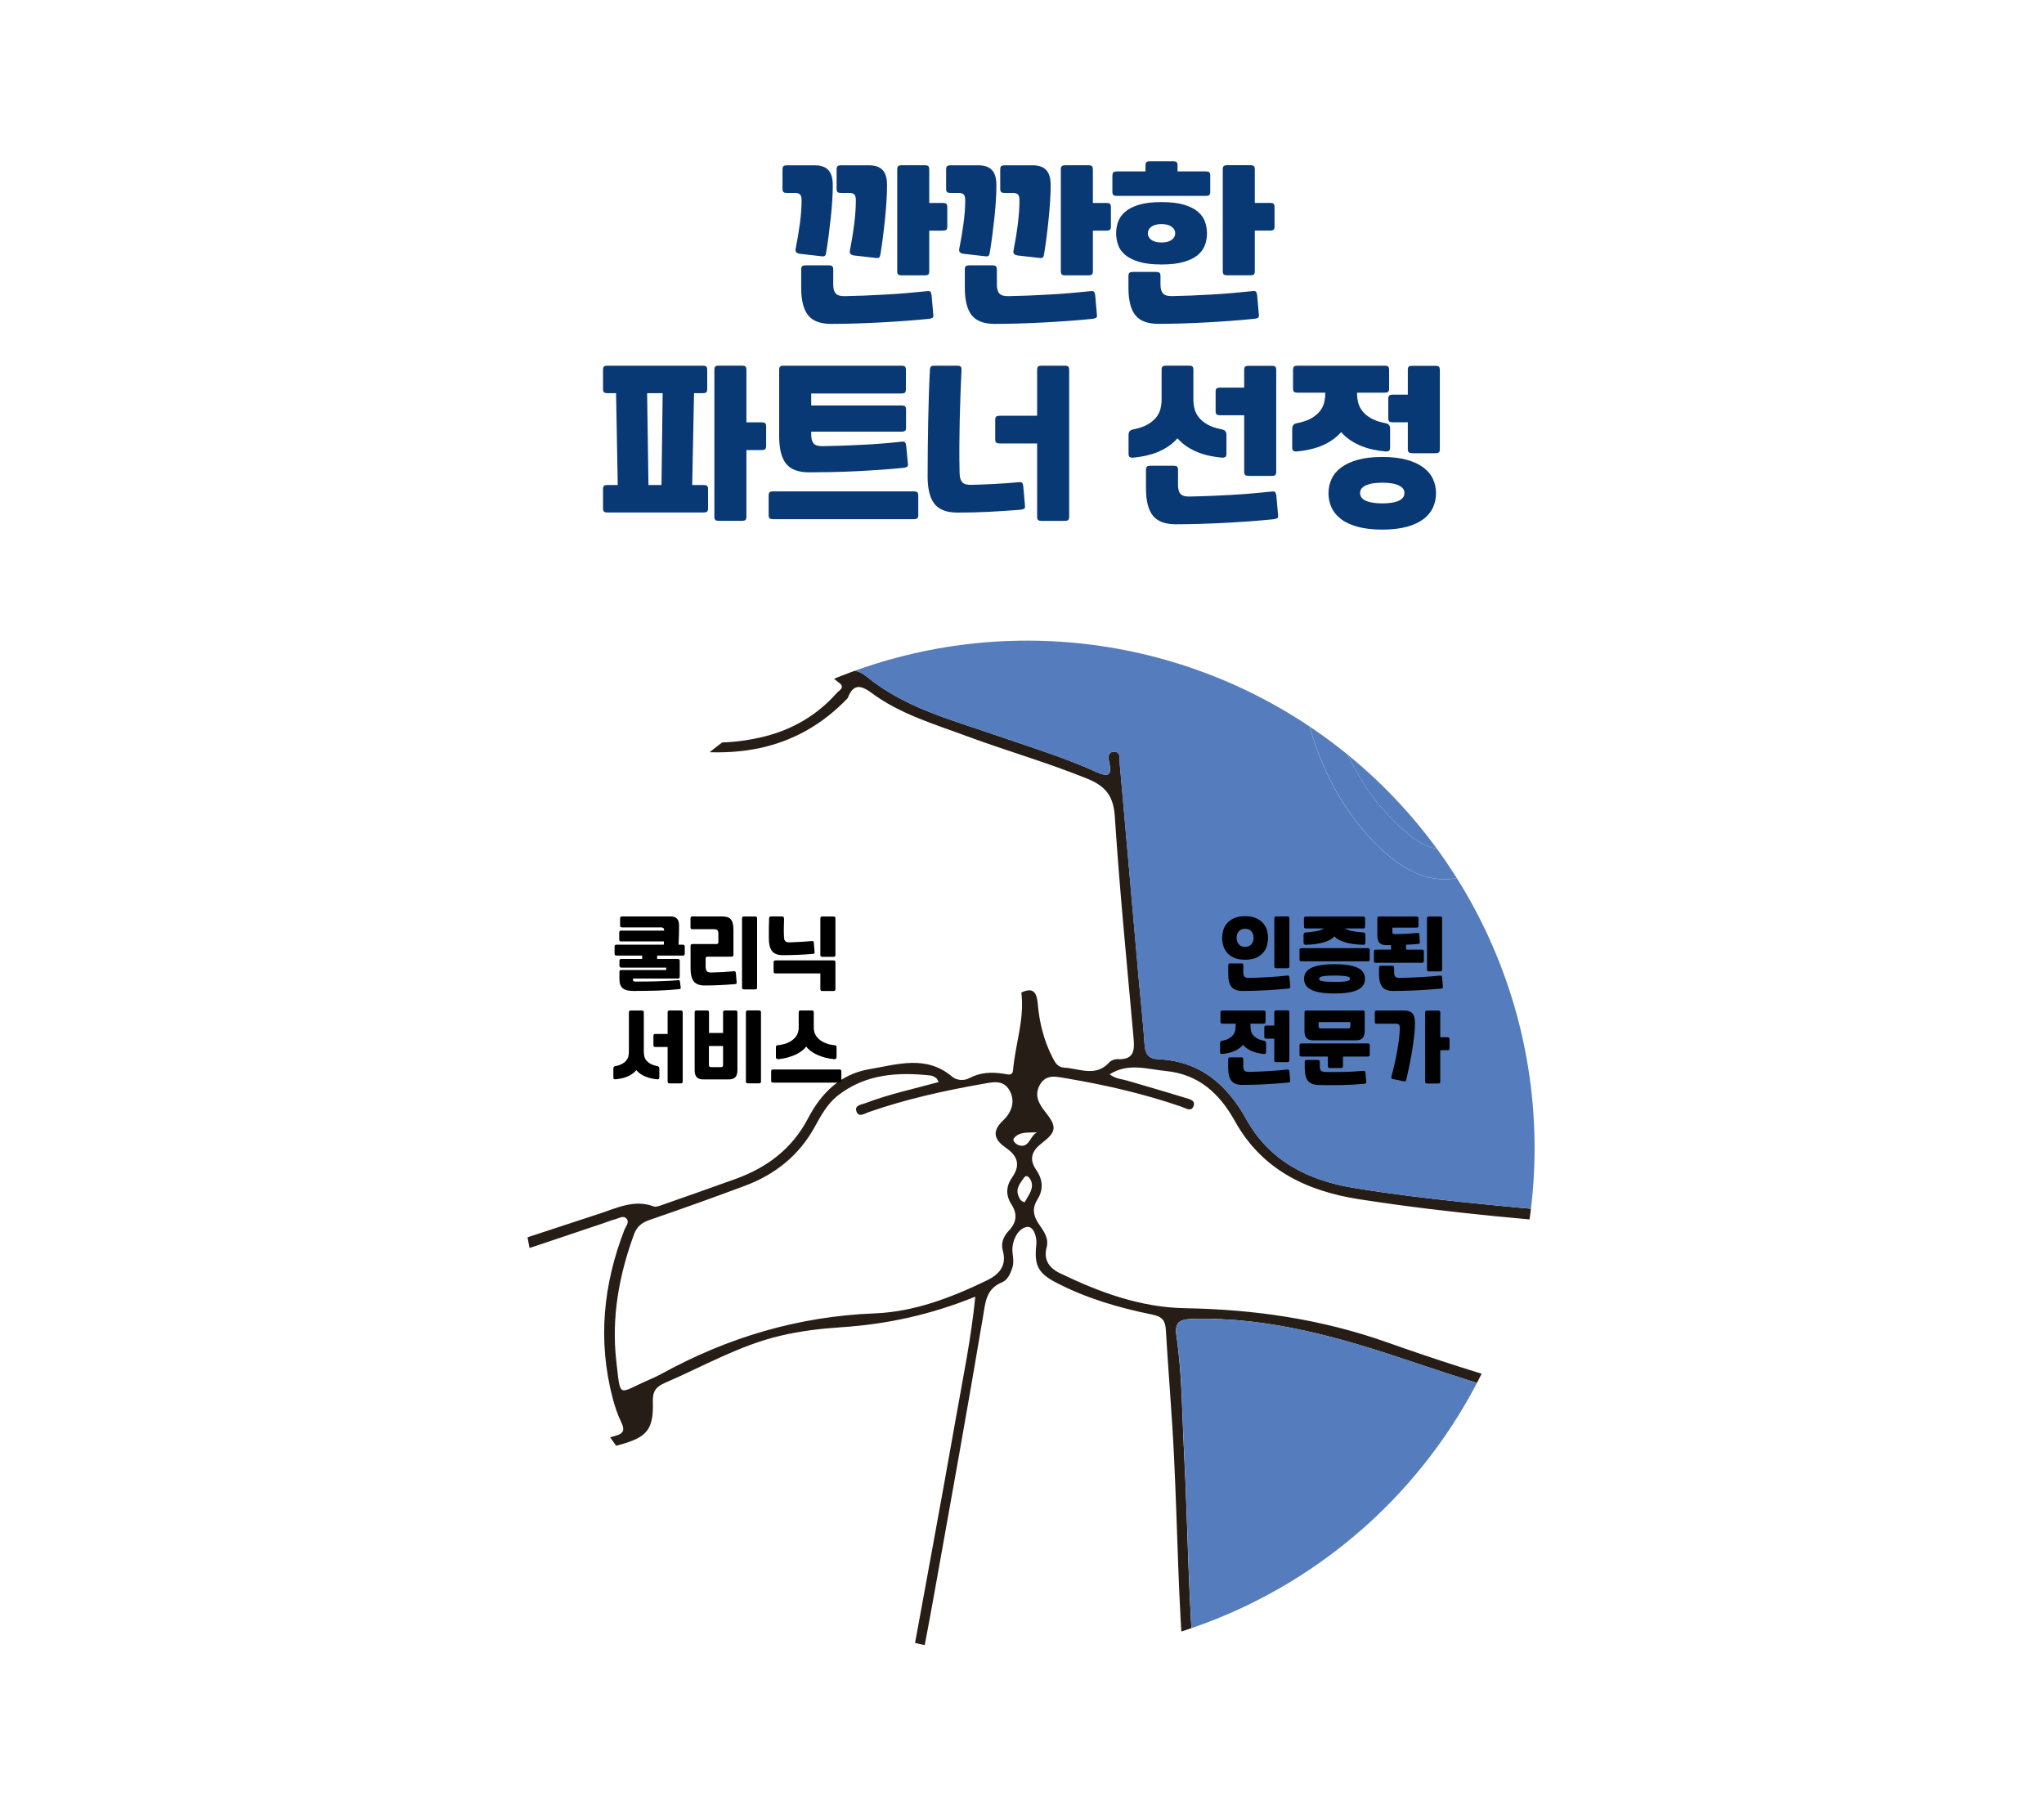 <?xml version="1.0" encoding="UTF-8"?><svg xmlns="http://www.w3.org/2000/svg" xmlns:xlink="http://www.w3.org/1999/xlink" viewBox="0 0 400 356"><defs><style>.e{fill:#fff;}.f{opacity:.5;}.g{fill:#557cbd;}.h{fill:#819e6d;}.i{clip-path:url(#c);}.j{clip-path:url(#d);}.k{fill:none;}.l{fill:#093974;}.m{fill:#271d17;}.n{fill:#ecdad3;}</style><clipPath id="c"><rect class="k" x="-428.67" y="-7.21" width="416.21" height="370.43"/></clipPath><clipPath id="d"><circle class="k" cx="201" cy="224.69" r="99.31"/></clipPath></defs><g id="a"><rect class="e" x="-7.1" y="-4.42" width="416.21" height="370.43"/></g><g id="b"><g class="i"><g><path class="g" d="M1.5,305.03c-.07-.52-.14-1.05-.22-1.57-.23-1.5-.46-3-.7-4.49-.1-.61-.2-1.22-.3-1.83-.36-2.1-.74-11.01-1.17-13.09-.32-1.56-.67-3.12-1.06-4.67-.23-.92-.47-1.84-.72-2.76-.21-.74-.42-1.49-.64-2.23-.27-.9-.56-1.8-.86-2.7-.35-1.02-.76-2.02-1.23-2.99-.23-.49-.48-.97-.73-1.44-.25-.48-.51-.95-.78-1.42-.44-.77-.96-1.42-1.55-2-.2-.19-.4-.37-.61-.55-.31-.26-.63-.5-.97-.72-1-.68-2.11-1.23-3.25-1.75-3.4-1.55-6.86-2.91-10.37-4.14-.88-.31-1.76-.61-2.64-.9-2.65-.88-5.32-1.68-8.01-2.45-.14-.04-.29-.08-.43-.12-.29-.08-.57-.16-.86-.25-.28-.09-.57-.18-.85-.28-.22-.08-.44-.16-.65-.26-.19-.08-.38-.17-.57-.26-.18-.09-.34-.15-.49-.19-.09-.02-.18-.03-.26-.03-.04,0-.08,0-.11,.01-.14,.02-.26,.09-.37,.2-.15,.16-.27,.41-.4,.72-.19,.48-.38,.97-.57,1.45-.38,.97-.76,1.93-1.13,2.9-.19,.48-.37,.97-.55,1.46-.36,.97-.71,1.95-1.04,2.94s-.63,1.98-.91,2.98c-.01,.04-.02,.09-.04,.14-.02,.09-.04,.19-.07,.28-.02,.1-.04,.19-.07,.29-.03,.09-.05,.19-.09,.28-.02,.05-.03,.09-.05,.13-.04,.09-.08,.17-.13,.24-.05,.08-.11,.14-.17,.21-.03,.03-.07,.06-.11,.08-.11,.08-.25,.13-.42,.16-.13,.02-.25,.02-.35,.01-.16-.02-.3-.08-.41-.17-.11-.09-.2-.2-.28-.33-.08-.13-.14-.27-.2-.41-.03-.07-.06-.14-.08-.2-.03-.08-.06-.15-.09-.22-.04-.09-.08-.18-.13-.26-.29-.5-.58-1.01-.88-1.51-.25-.41-.5-.82-.76-1.22-.1-.15-.2-.31-.31-.46-.28-.41-.58-.8-.9-1.18-.19-.22-.38-.44-.59-.65-.2-.21-.42-.41-.64-.61-.42-.37-.78-.63-1.08-.78-.23-.12-.43-.17-.61-.16-.12,0-.23,.04-.33,.1-.35,.22-.58,.78-.76,1.72-.15,.8-.28,1.59-.4,2.4-.25,1.6-.48,3.21-.83,4.78-.09,.39-.18,.79-.29,1.18-.11,.39-.22,.78-.35,1.17-.16,.48-.29,.96-.41,1.44-.8,3.38-1.56,6.84-1.7,10.28,.1,1.46,.19,2.92,.18,4.38,0,.15,0,.31,0,.46,0,.14,0,.28,0,.41-.02,.58-.06,1.17-.12,1.75-.04,.33-.08,7.47-.14,7.81h0c0,3.3,.94,54.56,.94,57.86,0,3.3-.01,6.61-.02,9.91,8.57,.05,17.14-.03,25.7-.57,3.49-.22,6.98-.47,10.45-.8,1.16-.11,2.5,.18,3.54-.7-.29-3.51-.23-54.98-.06-58.48,.29-5.72,.76-18.24,1.17-23.95,.03-.45-.09-1.15,.63-1.05,.5,.07,.4,.69,.37,1.12-.65,9.06-1.46,72.86-1.29,81.96,0,.15-.11,.3-.17,.45,.49,.02,.98,.12,1.46,.06,5.6-.75,11.18-1.62,16.62-3.24-.14-1.15-.28-2.3-.42-3.45-.09-.77-.19-49.49-.29-50.26Z"/><path d="M3.28,358.52c0-.16-.02-.32-.04-.49-.73-5.68-1.48-66.12-2.64-71.74-1.18-5.71-2.22-11.47-4.52-16.87-1.51-3.57-3.28-6.95-7.09-8.7-3.59-1.64-7.22-3.17-10.91-4.57-5-1.9-10.22-3.11-15.26-4.89-1.11-.39-1.78-1.06-2.32-2.07-1.04-1.94-1.84-4-3.16-5.81-.52-.71-.55-1.97,.06-2.76,2.15-2.77,3.15-6,3.91-9.33,.2-.85,.4-.77,1.15-.52,1.61,.55,2.35,.06,2.96-1.58,.16-.43,0-1.04,.56-1.28,1.35-.58,1.37-1.84,1.55-3,.26-1.62-.34-3.24-.25-4.82,.23-3.84,.09-7.61-.72-11.33-.55-1.83-1.22-3.75-2.01-5.57-.05-.03-.07-.05-.02-.04-.03-.02-.02-.01,0,0l-.08-.2c-.6-1.35-1.26-2.65-1.99-3.81-1.32-1.61-2.59-3.01-3.44-3.92-.25-.2-.5-.39-.76-.58-.25-.09-.49-.22-.73-.4l-.25-.23c-6.58-3.22-13.23-3.93-20.01-2.32l-.7,.23c-5.36,2.25-10.37,5.99-12.34,9.77h0s.03-.05,.04-.08c.04-.06,.09-.12,.14-.16,.02-.02,.05-.04,.07-.05,1.12-.48,1.97-1.25,2.76-2.1,.34-.36,.67-.74,1-1.11,.33-.37,.67-.74,1.02-1.09,.36-.35,.73-.68,1.14-.97,1.93-1.36,3.94-2.29,6.02-2.9,.69-.2,1.39-.37,2.1-.5,.71-.13,1.42-.24,2.14-.31,.36-.04,.72-.07,1.08-.09,.45-.03,.91-.05,1.37-.06,.46-.01,.92-.01,1.38,0,.92,.01,1.85,.06,2.79,.12,.57,.04,1.13,.11,1.68,.2,1.51,.25,2.99,.68,4.45,1.21,.18,.07,.36,.13,.54,.2,.05,.02,.1,.04,.15,.06,.13,.05,.25,.1,.38,.15,.11,.05,.22,.09,.32,.14,.07,.03,.13,.06,.2,.09,.12,.05,.23,.11,.35,.16,.06,.03,.11,.05,.17,.08,.11,.05,.22,.11,.32,.16,.06,.03,.12,.06,.18,.09,.11,.06,.21,.12,.32,.17,.06,.03,.11,.06,.17,.09,.1,.06,.19,.11,.29,.17,.06,.04,.13,.07,.19,.11,.08,.05,.16,.1,.24,.15,.08,.05,.16,.1,.24,.15,.06,.04,.12,.08,.18,.12,.09,.06,.19,.13,.28,.19,.04,.03,.08,.06,.12,.09,.11,.08,.22,.16,.32,.24,.02,.02,.04,.03,.06,.05,.84,.67,1.61,1.44,2.3,2.34,.02,0,.04,.01,.06,.02h0s0,.03,0,.04c.13,.24,.25,.47,.38,.71h1.24v1.08h-.38c.15,.26,.31,.51,.46,.77,.1,.17,.21,.34,.31,.51h.71v1.48h.71v1.49h-.03c1.91,4.34,2.19,8.95,1.98,13.64-.02,.35-.03,.71-.05,1.06-.04-.5-.07-.99-.1-1.49v-.08c-.06-1.01-.09-2.02-.15-3.03-.03-.51-.07-1.02-.12-1.53-.19-1.8-.59-3.54-.95-5.29-.05-.25-.1-.5-.15-.75-.03-.18-.08-.35-.13-.52v-.02c-.05-.16-.11-.32-.16-.48l-.02-.06c-.05-.14-.1-.27-.15-.41-.13-.35-.27-.69-.4-1.04h-.27v-.85c-.05-.21-.1-.42-.13-.64h-.58v-1.26c-.16-.14-.3-.29-.43-.44-.25-.31-.43-.65-.52-1.05h-.91v-.84h-.24v-.24h.3l-.03-.03s-.02-.02-.03-.03c-.02-.03-.05-.05-.07-.08h0c-.09-.15-.13-.31-.08-.53,0-.01,0-.03,0-.04v-.02l-.04-.04s-.05-.02-.07-.03c-.1-.04-.2-.07-.3-.12-.03-.02-.06-.03-.09-.05-.1-.05-.2-.11-.29-.17-.02-.01-.04-.03-.06-.04-.1-.07-.19-.14-.28-.22l-.04-.03c-.1-.09-.19-.17-.29-.26h0c-.11-.11-.22-.22-.33-.33-.09-.09-.18-.18-.27-.26l-.02-.02c-.1-.09-.2-.19-.31-.27h0c-.11-.1-.22-.18-.34-.26-.7-.46-1.41-.87-2.12-1.24s-1.44-.7-2.17-.99c-.73-.29-1.47-.54-2.21-.75-1.12-.32-2.25-.55-3.4-.7-.38-.05-.77-.09-1.15-.12-1.16-.1-2.33-.12-3.52-.07-1.19,.05-2.39,.17-3.6,.36-.36,.05-.71,.12-1.05,.18-1.74,.34-3.39,.83-4.93,1.51-.62,.27-1.21,.57-1.79,.91-.58,.33-1.14,.7-1.68,1.09-.54,.4-1.06,.83-1.57,1.29-1,.93-1.92,1.99-2.75,3.21-.57,.84-1.02,1.74-1.4,2.68-.19,.47-.37,.94-.54,1.42-.17,.48-.33,.96-.5,1.44,0-.1,0-.21,0-.31,.04-1.17,.57-2.27,.63-3.42,0-.08,0-.17,0-.25,0-.08,0-.17-.01-.25-.02-.21-.05-.42-.12-.64,0-.02,0-.05,0-.08,0-.03,0-.06,.01-.1,.01-.06,.04-.12,.06-.18-1.58,3.08-2.34,7.26-2.71,10.65,.1,.93,.19,1.87,.16,2.81-.09,2.71,.31,5.38-.29,8.16-.88,4.1,.5,8.1,1.95,11.95,.13,.34,.34,.76,.63,.92,2.08,1.15,3.89,2.73,6.22,3.52,2.94,1,2.91,1.15,2.78,4.29-.03,.77,.33,1.71-.52,2.25-1.04,.66-1.57,1.63-1.86,2.74-.79,2.97-2.59,4.48-5.7,5.21-5.93,1.41-11.77,3.18-17.1,6.35-2.42,1.44-4.6,3.03-5.98,5.54-1.28,2.32-2.37,4.73-3.15,7.27-1.95,6.37-3.18,19.7-4.28,26.25-.52,3.09-.91,54.15-1.3,57.26-.06,.51-.55,1.69,.89,1.03,.22-1.78,.45-51.51,.7-53.29,.17-1.18,.34-2.37,.53-3.55,.37-2.36,.77-11.52,1.23-13.87,.23-1.17,.46-2.34,.71-3.51,.63-2.92,1.33-5.82,2.13-8.71,1.18-4.24,2.84-8.03,5.73-10.98,.15-.15,.3-.3,.46-.45,.26-.24,.52-.48,.79-.71,.05-.04,.11-.09,.16-.13,.24-.2,.49-.39,.74-.57,.78-.57,1.62-1.09,2.54-1.56,.31-.16,.62-.31,.95-.45,1.08-.48,2.17-.92,3.28-1.33,.73-.28,1.47-.54,2.21-.79,1.88-.64,3.77-1.23,5.67-1.81,2.21-.68,4.42-1.34,6.61-2.09,.44-.15,.65-.08,.78,.09,.06,.08,.1,.19,.13,.31,.03,.12,.06,.25,.09,.38,.2,.77,.4,1.54,.59,2.31,.2,.77,.39,1.54,.59,2.31,.39,1.54,.79,3.08,1.2,4.62,.06,.22,.08,.5,.13,.77,.01,.09,.03,.17,.05,.26,.09,.33,.24,.59,.6,.61,.15,0,.28-.02,.38-.08s.17-.15,.24-.26c.02-.04,.04-.07,.06-.11,.07-.16,.12-.34,.17-.52,.04-.12,.07-.25,.12-.37,.01-.03,.02-.06,.04-.09,.03-.06,.06-.12,.09-.18,0-.01,.01-.02,.02-.04,.05-.09,.09-.2,.11-.3,.03-.09,.05-.18,.08-.27,.19-.51,.4-1,.64-1.46,.12-.23,.25-.46,.38-.68,.41-.67,.88-1.27,1.46-1.81,.19-.18,.39-.35,.61-.51,.21-.16,.44-.31,.67-.46,.08-.05,.15-.09,.23-.13,.23-.12,.46-.2,.67-.24,.14-.03,.28-.04,.42-.04s.26,.02,.38,.06c.09,.03,.18,.07,.26,.11,.04,.02,.07,.04,.11,.07,.06,.04,.12,.1,.18,.15,.04,.04,.08,.09,.12,.14,.14,.19,.25,.43,.31,.72,.08,.37,.16,.75,.24,1.12,.08,.37,.17,.75,.26,1.12,1.25,5.23,2.84,10.4,2.19,15.92-.11,.96-.15,1.93-.16,2.89,0,.33,0,.67-.01,1-.06,8.12-.09,71-.13,79.12,.04,.35,.07,.7,.09,1.06,0,.15,.01,.29,0,.44,0,.44-.04,.88-.14,1.32h0c0,.17,.02,.33,.03,.5,.42,.56,.81,.41,1.17-.07,0-3.3,.01-6.61,.02-9.91,0-3.3,.01-54.56,.02-57.86-.04-1.5-.1-9.81-.1-11.31,0-.5,.01-1,.03-1.5,.03-.67,.08-1.33,.16-2h0c.14-3.44-.06-6.9,.74-10.28,.11-.48,.25-.96,.41-1.44,.13-.39,.24-.77,.35-1.17,.11-.39,.2-.78,.29-1.18,.35-1.58,.58-3.18,.83-4.78,.12-.8,.25-1.6,.4-2.4,.18-.94,.41-1.51,.76-1.72,.1-.06,.21-.1,.33-.1,.18,0,.38,.05,.61,.16,.31,.15,.66,.42,1.08,.78,.22,.19,.44,.4,.64,.61,.2,.21,.4,.42,.59,.65,.32,.38,.62,.78,.9,1.18,.11,.15,.21,.3,.31,.46,.26,.4,.52,.81,.76,1.22,.3,.5,.59,1,.88,1.51,.05,.08,.09,.17,.13,.26,.03,.07,.06,.15,.09,.22,.03,.07,.05,.14,.08,.2,.06,.14,.13,.29,.2,.41,.08,.13,.17,.24,.28,.33,.11,.09,.25,.15,.41,.17,.11,.01,.22,.01,.35-.01,.17-.03,.3-.08,.42-.16,.04-.03,.07-.05,.11-.08,.07-.06,.12-.13,.17-.21,.05-.08,.09-.16,.13-.24,.02-.04,.04-.09,.05-.13,.03-.09,.06-.18,.09-.28,.03-.09,.05-.19,.07-.29,.02-.1,.04-.19,.07-.28,.01-.05,.02-.09,.04-.14,.28-1,.58-2,.91-2.98s.68-1.96,1.04-2.94c.18-.49,.36-.97,.55-1.46,.37-.97,.75-1.94,1.13-2.9,.19-.48,.38-.97,.57-1.45,.12-.31,.24-.56,.4-.72,.1-.11,.22-.18,.37-.2,.04,0,.07,0,.11-.01,.08,0,.17,0,.26,.03,.14,.03,.3,.1,.49,.19,.19,.09,.38,.18,.57,.26,.22,.09,.43,.18,.65,.26,.28,.1,.56,.19,.85,.28,.28,.09,.57,.17,.86,.25,.14,.04,.29,.08,.43,.12,2.69,.76,5.36,1.57,8.01,2.45,.88,.29,1.76,.59,2.64,.9,3.51,1.23,6.97,2.59,10.37,4.14,1.14,.52,2.24,1.07,3.25,1.75,.33,.23,.66,.47,.97,.72,.21,.17,.41,.36,.61,.55,.59,.57,1.11,1.23,1.55,2,.27,.47,.53,.94,.78,1.42,.25,.48,.5,.96,.73,1.44,.46,.97,.88,1.97,1.23,2.99,.3,.9,.59,1.79,.86,2.7,.22,.74,.44,1.48,.64,2.23,.25,.92,.5,1.84,.72,2.76,.38,1.55,.73,3.11,1.06,4.67,.43,2.09,.82,10.99,1.17,13.09,.1,.61,.2,1.22,.3,1.83,.24,1.49,.47,2.99,.7,4.49,.08,.52,.15,1.05,.22,1.57,.1,.77,.2,49.49,.29,50.26,.14,1.15,.27,2.3,.42,3.45h0c.19,.4,.1,1.15,.81,.94,.52-.15,.23-.75,.25-1.15ZM-64.23,192.92c-.1,.06-.18,.14-.26,.24-.08,.1-.15,.21-.21,.34h0c.06-.13,.13-.24,.21-.34,.08-.1,.17-.17,.26-.24,.06-.04,.13-.08,.2-.11-.07,.03-.14,.07-.2,.11Zm30.17,30.58c.05-.53,.15-1.05,.35-1.57,.02,.18,.03,.37,.05,.55,.02,.16,.03,.32,.04,.48v.05c.02,.16,.03,.33,.04,.49v.03c.01,.17,.02,.34,.02,.52h0c0,.24-.01,.47-.04,.7-.03,.23-.07,.46-.13,.69-.06,.24-.14,.47-.25,.7-.05-.53-.1-1.05-.11-1.58,0-.18,0-.35,0-.53,0-.18,.01-.35,.03-.53Zm-3.11-3.48c.07-.09,.12-.19,.18-.3-.06,.12-.12,.22-.18,.3Zm1.17,4.06c-.12,1.71,1.01,3.37-.04,5.38-.7-3.8-.4-7.2,.62-10.56,.44,1.79-.45,3.43-.58,5.18Zm-40.6-15.47h0c.63-.45,.83-.22,.81,.21,.02-.43-.18-.66-.81-.21-.49,1.38-.56,2.74-.44,4.08,.08-1.23,.21-2.46,.38-3.68h0c-.02,.98-.04,1.95-.05,2.92,0,.98,0,1.96,0,2.94,.09,.45,.19,.9,.29,1.35-.1-.45-.2-.9-.29-1.35,.01,1.93,.05,3.86,.09,5.79-.24-1.21-.38-2.43-.45-3.64-.03-.49-.04-.97-.05-1.46,0-.49,0-.97,.01-1.46,.01-.47,.04-.94,.07-1.4-.12-1.35-.05-2.7,.44-4.08,.06-.6-.55-.9-.73-1.4,.18,.5,.8,.8,.73,1.4Zm-1.05,15.87c.05-.68-.09-1.39,.38-2.16,.52,.63,.56,1.35,.67,2.02,.05,.27,.46,.9-.36,.94-.57,.02-.73-.27-.69-.79Zm2.13,10.45c-1.37-2.73-1.74-5.53-2.11-8.35,.87,1.24,2.35,7.48,2.11,8.35Zm-.02-15.66c1.99,2.5,2.27,8.65,.42,11.12,.65-3.63,.73-7.23-.42-11.12Zm2.36,17.66c-.76-.54-1.34-1.21-.93-2.33,.34-.92-.43-1.75-.46-2.7,.88-.3,1.89,.11,2.76-.63,.49-.42,.64,.39,.73,.74,.62,2.4,1.54,4.68,2.74,7.11-1.86-.56-3.44-1.19-4.85-2.19Zm2.31-10.86c0-2.23-.41-4.42-.89-6.58v-.02c-.43,.03-.87,.05-.89-.54-.01-.36,.17-.48,.41-.52-.39-.5-1-.78-1.85-.71-.52,.04-1.28,.27-1.25-.74,.08-3.56-.3-7.16,.71-10.66,1.36-4.72,4.4-8.03,8.83-9.99,6.32-2.79,12.76-2.88,19.26-.49,5.84,2.16,8.58,6.79,9.99,12.46,.6,2.41,.98,4.87,1.07,7.37,.03,.7,.11,1.22-.88,1.26-1.39,.05-1.87,1.11-2.13,2.28-.1,.48-.18,.96-.25,1.44,.45-.04,.79-.1,1.05-.21,.09-.04,.17-.08,.24-.13-.07,.05-.15,.09-.24,.13-.26,.11-.6,.17-1.05,.21-.28,1.98-.28,3.98-.41,5.98-.32,5.13-1.42,10.1-4.98,14.08-2.45,2.74-5.53,4.63-9.05,5.8-1.28,.43-2.46,.16-3.65-.19-2.86-.86-5.41-2.3-7.83-4.36,1.07-.08,1.74,.19,2.45,.87,1.06,1.01,2.45,1.36,3.86,.65,1.26-.64,1.26-2.16,.02-2.84-1.11-.6-2.3-.57-3.44-.05-1.36,.62-4.49-.14-5.23-1.45-2.28-4.04-3.86-8.32-3.86-13.04Zm8.78,31.31c-.46,.2-.88,.44-1.28,.7-.36,.24-.7,.5-1.02,.79-.53,.48-.99,1.03-1.39,1.64-.16,.24-.3,.49-.45,.75-.18,.34-.36,.69-.52,1.06-.19,.45-.37,.92-.54,1.42-.08-.28-.15-.55-.22-.82-.15-.54-.29-1.05-.42-1.55-.07-.25-.13-.49-.2-.73-.08-.29-.16-.58-.23-.86-.18-.65-.35-1.29-.52-1.93-.06-.23-.12-.47-.17-.71-.05-.24-.1-.47-.16-.71-.05-.21-.09-.41-.13-.59-.21-.93-.34-1.57-.36-2.16-.03-.77,.12-1.44,.51-2.51,.06-.17,.13-.34,.2-.53,.11-.28,.23-.58,.36-.92,.09-.22,.18-.46,.29-.72,.14,.37,.3,.72,.48,1.06,.14,.27,.29,.53,.45,.78,.24,.38,.5,.73,.78,1.07,.28,.34,.57,.67,.88,.99,.76,.8,1.58,1.54,2.38,2.31,.48,.46,.95,.94,1.4,1.44,.15,.17,.29,.34,.43,.51-.19,.07-.37,.14-.54,.22Zm10.42-.72c-.22,.14-.42,.28-.6,.42-.19,.15-.36,.3-.52,.46-.08,.08-.15,.16-.23,.25-.1,.12-.19,.23-.28,.35-.18,.24-.33,.5-.46,.77-.06,.13-.12,.27-.18,.41-.11,.28-.2,.57-.27,.88-.07,.31-.12,.63-.15,.96-.09,.88-.19,1.77-.31,2.66-.08,.54-.16,1.07-.27,1.62-.07,.36-.15,.73-.24,1.09-.07,.28-.14,.55-.21,.83-.23,.84-.52,1.69-.89,2.57-.23-1.02-.47-1.98-.69-2.9-.1-.42-.2-.84-.3-1.25-.23-.99-.45-1.94-.61-2.9-.05-.32-.1-.64-.15-.96-.35-2.57-1.45-4.56-3.35-6.24-.49-.43-.96-.88-1.42-1.34-.26-.25-.51-.5-.76-.76-.51-.51-1.01-1.03-1.52-1.54-.45-.46-1.07-.95-1.17-1.5-.03-.18-.07-.38-.1-.58-.03-.2-.06-.41-.08-.61-.01-.14-.02-.27-.02-.41,0-.07,0-.13,0-.2,.02-.46,.12-.87,.39-1.16,.1-.11,.2-.15,.32-.15,.03,0,.07,0,.1,.01,.17,.04,.35,.16,.54,.31,.08,.06,.15,.12,.23,.19,.09,.07,.18,.15,.27,.22,.18,.14,.36,.27,.55,.34,.07,.03,.14,.06,.21,.09,.12,.05,.24,.1,.35,.16,.35,.17,.69,.36,1.04,.55,.09,.05,.17,.09,.26,.14,.1,.05,.2,.1,.3,.15,.05,.02,.1,.05,.14,.07,.41,.2,.82,.36,1.21,.51,.1,.04,.21,.07,.31,.11,.37,.12,.73,.22,1.09,.29,.06,.01,.12,.02,.17,.04,.25,.05,.49,.08,.73,.11,.3,.03,.61,.05,.9,.06,.28,0,.56,0,.83-.03,.16-.01,.31-.03,.46-.05,.23-.03,.46-.07,.69-.12,.19-.04,.37-.09,.55-.14,.32-.09,.63-.19,.94-.31,.09-.03,.18-.07,.26-.11,.22-.09,.43-.19,.65-.29,.51-.25,1-.54,1.49-.86,.37-.24,.73-.5,1.09-.78,.48-.37,.95-.77,1.42-1.2,.4-.37,.79-.76,1.18-1.16,.39-.4,.77-.81,1.17-1.21,.6-.61,1.23-1.21,1.95-1.77,.24-.19,.49-.37,.75-.54,0,.19,0,.37,0,.56,0,.36-.02,.71-.03,1.05,0,.17-.01,.34-.01,.5,0,.32,0,.63,0,.94s.03,.6,.07,.9c0,.02,0,.03,0,.05,0,.02,0,.03,0,.05,.04,.29,.06,.56,.06,.83v.02c0,.29-.02,.57-.06,.83-.06,.4-.16,.79-.3,1.16-.09,.25-.2,.48-.33,.72-.12,.23-.26,.46-.41,.68-.37,.56-.82,1.09-1.31,1.61l-.02,.02c-1.23,1.3-2.55,2.49-3.98,3.53-.24,.17-.48,.35-.73,.51s-.49,.33-.75,.49Zm11.76-5s-.04,.1-.06,.15c-.43,1.08-.86,2.15-1.3,3.23-.43,1.08-.86,2.17-1.27,3.28-.62,1.66-1.19,3.37-1.68,5.16-.16,.6-.32,1.2-.46,1.82-.45-.79-.88-1.56-1.32-2.3-.22-.37-.44-.73-.67-1.08-.14-.22-.29-.44-.43-.65-.73-1.06-1.52-2.04-2.46-2.89-.38-.34-.77-.67-1.2-.97,.92-.69,1.82-1.38,2.68-2.1,.25-.21,.5-.43,.75-.64,.15-.13,.29-.26,.44-.39,.29-.27,.57-.54,.85-.81,.14-.14,.27-.28,.41-.42,.27-.28,.53-.57,.78-.87,1.26-1.49,2.32-3.18,3.05-5.2,.09,.17,.17,.32,.25,.48,.59,1.13,1.11,2.15,1.66,3.13,.23,.4,.13,.73,0,1.07Z"/><path d="M1.8,355.29c.14,1.15,.27,2.3,.42,3.45h0c-.14-1.15-.28-2.3-.42-3.45Z"/><path d="M-.89,284.04c.43,2.09,.82,10.99,1.17,13.09-.36-2.1-.74-11.01-1.17-13.09Z"/></g></g><g><path class="l" d="M156.86,39.13c0-.52-.1-.88-.31-1.08-.21-.2-.51-.29-.9-.29h-1.67c-.3,0-.52-.05-.65-.16-.13-.11-.2-.33-.2-.65v-3.79c0-.33,.07-.54,.2-.65,.13-.11,.35-.16,.65-.16h5.46c1.18,0,2.06,.3,2.65,.92,.59,.61,.88,1.6,.88,2.97,0,.89-.03,1.87-.1,2.94-.06,1.07-.16,2.18-.28,3.33-.12,1.15-.26,2.31-.41,3.48-.15,1.17-.32,2.28-.49,3.35-.04,.33-.12,.56-.23,.69-.11,.13-.32,.17-.62,.13l-4.31-.49c-.31-.04-.54-.14-.7-.29-.16-.15-.2-.41-.11-.78,.15-.76,.3-1.56,.44-2.4s.27-1.67,.38-2.5c.11-.83,.19-1.63,.25-2.42,.05-.78,.08-1.49,.08-2.12Zm25.78,22.45c.04,.33-.01,.53-.16,.62-.15,.09-.38,.15-.69,.2-1.5,.15-3.08,.29-4.74,.41-1.66,.12-3.32,.22-4.98,.31-1.67,.09-3.31,.15-4.92,.2-1.61,.04-3.12,.07-4.51,.07-2.09,0-3.59-.56-4.49-1.68-.9-1.12-1.36-2.91-1.36-5.38v-3.59c0-.33,.07-.54,.2-.65,.13-.11,.35-.16,.65-.16h4.57c.3,0,.52,.05,.65,.16,.13,.11,.2,.33,.2,.65v2.97c0,.78,.16,1.36,.49,1.73s.93,.54,1.8,.52c1.18-.02,2.44-.06,3.79-.11,1.35-.05,2.72-.12,4.12-.2,1.39-.08,2.79-.17,4.18-.29,1.39-.12,2.73-.25,4.02-.38,.31-.04,.51,0,.62,.13s.18,.36,.23,.69l.33,3.79Zm-15.16-22.45c0-.52-.1-.88-.31-1.08s-.51-.29-.9-.29h-1.7c-.3,0-.52-.05-.65-.16-.13-.11-.2-.33-.2-.65v-3.79c0-.33,.07-.54,.2-.65,.13-.11,.35-.16,.65-.16h5.49c1.18,0,2.06,.3,2.65,.92,.59,.61,.88,1.6,.88,2.97,0,.89-.03,1.89-.1,2.99s-.16,2.25-.28,3.45c-.12,1.2-.26,2.4-.41,3.59-.15,1.2-.32,2.33-.49,3.4-.04,.33-.12,.56-.23,.69-.11,.13-.32,.17-.62,.13l-4.31-.49c-.3-.04-.54-.14-.7-.29-.16-.15-.2-.41-.11-.78,.15-.76,.3-1.58,.44-2.45,.14-.87,.27-1.74,.38-2.61s.19-1.72,.25-2.53c.05-.82,.08-1.54,.08-2.17Zm17.9,5.2c0,.33-.07,.54-.2,.65-.13,.11-.35,.16-.65,.16h-2.68v7.94c0,.33-.07,.54-.2,.65-.13,.11-.35,.16-.65,.16h-4.57c-.31,0-.52-.05-.65-.16-.13-.11-.2-.33-.2-.65v-19.93c0-.33,.07-.54,.2-.65,.13-.11,.35-.16,.65-.16h4.57c.3,0,.52,.05,.65,.16,.13,.11,.2,.33,.2,.65v6.57h2.68c.31,0,.52,.05,.65,.16,.13,.11,.2,.33,.2,.65v3.79Z"/><path class="l" d="M188.88,39.13c0-.52-.1-.88-.31-1.08-.21-.2-.51-.29-.9-.29h-1.67c-.3,0-.52-.05-.65-.16-.13-.11-.2-.33-.2-.65v-3.79c0-.33,.07-.54,.2-.65,.13-.11,.35-.16,.65-.16h5.46c1.18,0,2.06,.3,2.65,.92,.59,.61,.88,1.6,.88,2.97,0,.89-.03,1.87-.1,2.94-.06,1.07-.16,2.18-.28,3.33-.12,1.15-.26,2.31-.41,3.48-.15,1.17-.32,2.28-.49,3.35-.04,.33-.12,.56-.23,.69-.11,.13-.32,.17-.62,.13l-4.31-.49c-.31-.04-.54-.14-.7-.29-.16-.15-.2-.41-.11-.78,.15-.76,.3-1.56,.44-2.4s.27-1.67,.38-2.5c.11-.83,.19-1.63,.25-2.42,.05-.78,.08-1.49,.08-2.12Zm25.78,22.45c.04,.33-.01,.53-.16,.62-.15,.09-.38,.15-.69,.2-1.5,.15-3.08,.29-4.74,.41-1.66,.12-3.32,.22-4.98,.31-1.67,.09-3.31,.15-4.92,.2-1.61,.04-3.12,.07-4.51,.07-2.09,0-3.59-.56-4.49-1.68-.9-1.12-1.36-2.91-1.36-5.38v-3.59c0-.33,.07-.54,.2-.65,.13-.11,.35-.16,.65-.16h4.57c.3,0,.52,.05,.65,.16,.13,.11,.2,.33,.2,.65v2.97c0,.78,.16,1.36,.49,1.73s.93,.54,1.8,.52c1.18-.02,2.44-.06,3.79-.11,1.35-.05,2.72-.12,4.12-.2,1.39-.08,2.79-.17,4.18-.29,1.39-.12,2.73-.25,4.02-.38,.31-.04,.51,0,.62,.13s.18,.36,.23,.69l.33,3.79Zm-15.16-22.45c0-.52-.1-.88-.31-1.08s-.51-.29-.9-.29h-1.7c-.3,0-.52-.05-.65-.16-.13-.11-.2-.33-.2-.65v-3.79c0-.33,.07-.54,.2-.65,.13-.11,.35-.16,.65-.16h5.49c1.18,0,2.06,.3,2.65,.92,.59,.61,.88,1.6,.88,2.97,0,.89-.03,1.89-.1,2.99s-.16,2.25-.28,3.45c-.12,1.2-.26,2.4-.41,3.59-.15,1.2-.32,2.33-.49,3.4-.04,.33-.12,.56-.23,.69-.11,.13-.32,.17-.62,.13l-4.31-.49c-.3-.04-.54-.14-.7-.29-.16-.15-.2-.41-.11-.78,.15-.76,.3-1.58,.44-2.45,.14-.87,.27-1.74,.38-2.61s.19-1.72,.25-2.53c.05-.82,.08-1.54,.08-2.17Zm17.9,5.2c0,.33-.07,.54-.2,.65-.13,.11-.35,.16-.65,.16h-2.68v7.94c0,.33-.07,.54-.2,.65-.13,.11-.35,.16-.65,.16h-4.57c-.31,0-.52-.05-.65-.16-.13-.11-.2-.33-.2-.65v-19.93c0-.33,.07-.54,.2-.65,.13-.11,.35-.16,.65-.16h4.57c.3,0,.52,.05,.65,.16,.13,.11,.2,.33,.2,.65v6.57h2.68c.31,0,.52,.05,.65,.16,.13,.11,.2,.33,.2,.65v3.79Z"/><path class="l" d="M217.7,34.36c0-.33,.07-.54,.2-.65,.13-.11,.35-.16,.65-.16h5.62v-1.18c0-.33,.07-.54,.2-.65,.13-.11,.35-.16,.65-.16h4.57c.3,0,.52,.05,.65,.16,.13,.11,.2,.33,.2,.65v1.18h5.55c.3,0,.52,.05,.65,.16,.13,.11,.2,.33,.2,.65v3.17c0,.33-.07,.54-.2,.65-.13,.11-.35,.16-.65,.16h-17.45c-.3,0-.52-.05-.65-.16-.13-.11-.2-.33-.2-.65v-3.17Zm.72,11.3c0-.76,.12-1.51,.38-2.24,.25-.73,.71-1.38,1.37-1.96,.66-.58,1.57-1.04,2.73-1.39,1.15-.35,2.62-.52,4.41-.52s3.26,.17,4.41,.52c1.15,.35,2.06,.81,2.73,1.39s1.12,1.23,1.37,1.96c.25,.73,.38,1.48,.38,2.24s-.12,1.51-.38,2.25c-.25,.74-.71,1.39-1.37,1.96-.66,.57-1.57,1.02-2.73,1.37-1.16,.35-2.62,.52-4.41,.52s-3.26-.17-4.41-.52c-1.15-.35-2.06-.8-2.73-1.37-.67-.57-1.12-1.22-1.37-1.96-.25-.74-.38-1.49-.38-2.25Zm27.93,15.91c.04,.33-.01,.53-.16,.62-.15,.09-.38,.15-.69,.2-1.5,.15-3.07,.29-4.69,.41-1.62,.12-3.25,.22-4.87,.31s-3.22,.15-4.8,.2c-1.58,.04-3.07,.07-4.46,.07-2.09,0-3.59-.56-4.49-1.68-.9-1.12-1.36-2.91-1.36-5.38v-2.29c0-.33,.07-.54,.2-.65,.13-.11,.35-.16,.65-.16h4.57c.3,0,.52,.05,.65,.16,.13,.11,.2,.33,.2,.65v1.67c0,.78,.16,1.36,.49,1.73s.93,.54,1.8,.52c1.18-.02,2.42-.06,3.74-.11,1.32-.05,2.65-.12,4-.2s2.71-.17,4.07-.29c1.36-.12,2.68-.25,3.97-.38,.3-.04,.51,0,.62,.13,.11,.13,.18,.36,.23,.69l.33,3.79Zm-21.73-15.91c0,.52,.23,.95,.7,1.29,.47,.34,1.13,.51,1.98,.51s1.51-.17,1.98-.51c.47-.34,.7-.77,.7-1.29s-.23-.95-.7-1.29c-.47-.34-1.13-.51-1.98-.51s-1.51,.17-1.98,.51c-.47,.34-.7,.77-.7,1.29Zm24.8-1.34c0,.33-.07,.54-.2,.65-.13,.11-.35,.16-.65,.16h-3.01v7.94c0,.33-.07,.54-.2,.65-.13,.11-.35,.16-.65,.16h-4.57c-.31,0-.52-.05-.65-.16-.13-.11-.2-.33-.2-.65v-19.93c0-.33,.07-.54,.2-.65,.13-.11,.35-.16,.65-.16h4.57c.3,0,.52,.05,.65,.16,.13,.11,.2,.33,.2,.65v6.57h3.01c.31,0,.52,.05,.65,.16,.13,.11,.2,.33,.2,.65v3.79Z"/><path class="l" d="M118.01,72.38c0-.33,.07-.54,.2-.65,.13-.11,.35-.16,.65-.16h18.69c.3,0,.52,.05,.65,.16,.13,.11,.2,.33,.2,.65v3.76c0,.33-.07,.54-.2,.65-.13,.11-.35,.16-.65,.16h-1.73l-.36,17.97h2.25c.31,0,.52,.05,.65,.16,.13,.11,.2,.33,.2,.65v3.76c0,.33-.07,.54-.2,.65-.13,.11-.35,.16-.65,.16h-18.85c-.31,0-.52-.05-.65-.16-.13-.11-.2-.33-.2-.65v-3.76c0-.33,.07-.54,.2-.65,.13-.11,.35-.16,.65-.16h2.03l-.33-17.97h-1.7c-.31,0-.52-.05-.65-.16-.13-.11-.2-.33-.2-.65v-3.76Zm8.89,22.54h2.55l.23-17.97h-3.04l.26,17.97Zm23.03-7.65c0,.33-.07,.54-.2,.65-.13,.11-.35,.16-.65,.16h-3.01v13.04c0,.33-.07,.54-.2,.65-.13,.11-.35,.16-.65,.16h-4.57c-.31,0-.52-.05-.65-.16-.13-.11-.2-.33-.2-.65v-28.75c0-.33,.07-.54,.2-.65,.13-.11,.35-.16,.65-.16h4.57c.3,0,.52,.05,.65,.16,.13,.11,.2,.33,.2,.65v10.29h3.01c.31,0,.52,.05,.65,.16,.13,.11,.2,.33,.2,.65v3.79Z"/><path class="l" d="M150.42,96.98c0-.33,.07-.54,.2-.65,.13-.11,.35-.16,.65-.16h27.58c.3,0,.52,.05,.65,.16,.13,.11,.2,.33,.2,.65v3.82c0,.33-.07,.54-.2,.65-.13,.11-.35,.16-.65,.16h-27.58c-.3,0-.52-.05-.65-.16-.13-.11-.2-.33-.2-.65v-3.82Zm27.25-6.24c.04,.33-.01,.53-.16,.62s-.38,.15-.69,.2c-1.5,.15-3.05,.28-4.64,.39-1.59,.11-3.18,.2-4.77,.28-1.59,.08-3.15,.13-4.69,.16-1.54,.03-3,.05-4.39,.05-2.09,0-3.59-.56-4.49-1.68-.9-1.12-1.36-2.91-1.36-5.38v-13c0-.33,.07-.54,.2-.65,.13-.11,.35-.16,.65-.16h23.1c.3,0,.52,.05,.65,.16,.13,.11,.2,.33,.2,.65v3.82c0,.33-.07,.54-.2,.65-.13,.11-.35,.16-.65,.16h-17.68v2.35h17.71c.3,0,.52,.05,.65,.16,.13,.11,.2,.33,.2,.65v3.5c0,.33-.06,.54-.2,.65-.13,.11-.35,.16-.65,.16h-17.71v.59c0,.78,.16,1.36,.49,1.73,.33,.37,.92,.54,1.8,.52,2.37-.04,4.9-.13,7.58-.26,2.68-.13,5.3-.34,7.87-.62,.3-.04,.51,0,.62,.13,.11,.13,.18,.36,.23,.69l.33,3.46Z"/><path class="l" d="M190.09,94.89c1.61-.04,3.16-.1,4.64-.18,1.48-.08,3.04-.19,4.67-.34,.3-.04,.51,0,.62,.11,.11,.12,.18,.34,.23,.67l.33,3.79c.04,.33-.01,.53-.16,.62-.15,.09-.38,.15-.69,.2-2.16,.17-4.23,.31-6.22,.41-1.99,.1-4.04,.15-6.13,.15s-3.59-.56-4.49-1.68c-.9-1.12-1.36-2.91-1.36-5.38,0-1.92,.01-3.77,.03-5.55,.02-1.79,.05-3.53,.08-5.23,.03-1.7,.08-3.38,.13-5.05,.05-1.67,.12-3.35,.21-5.05,.02-.33,.09-.54,.21-.65,.12-.11,.33-.16,.64-.16h4.48c.3,0,.53,.05,.67,.16,.14,.11,.2,.33,.18,.65-.07,1.66-.13,3.29-.2,4.92-.06,1.62-.11,3.26-.15,4.92-.03,1.66-.05,3.34-.07,5.06-.01,1.72,0,3.51,.05,5.36,.02,.78,.19,1.36,.51,1.73,.32,.37,.91,.54,1.78,.52Zm4.67-12.71c0-.33,.07-.54,.2-.65,.13-.11,.35-.16,.65-.16h7.35v-8.99c0-.33,.07-.54,.2-.65,.13-.11,.35-.16,.65-.16h4.57c.3,0,.52,.05,.65,.16,.13,.11,.2,.33,.2,.65v28.75c0,.33-.07,.54-.2,.65-.13,.11-.35,.16-.65,.16h-4.57c-.31,0-.52-.05-.65-.16-.13-.11-.2-.33-.2-.65v-14.34h-7.35c-.3,0-.52-.05-.65-.16-.13-.11-.2-.33-.2-.65v-3.79Z"/><path class="l" d="M232.69,71.56c.3,0,.52,.05,.65,.16,.13,.11,.2,.33,.2,.65v5.82c0,.63,.08,1.25,.23,1.85,.15,.6,.44,1.15,.85,1.67,.41,.51,.97,.97,1.67,1.37,.7,.4,1.59,.71,2.68,.93,.09,.02,.19,.04,.31,.07,.12,.02,.23,.07,.34,.15,.11,.08,.2,.19,.28,.33,.08,.14,.11,.34,.11,.6v3.63c0,.39-.1,.63-.31,.7s-.39,.1-.54,.08c-.76-.07-1.54-.18-2.34-.34-.8-.16-1.57-.39-2.34-.69s-1.49-.67-2.19-1.13c-.7-.46-1.32-1-1.86-1.63-.57,.63-1.19,1.18-1.88,1.63-.69,.46-1.41,.83-2.17,1.13s-1.54,.52-2.34,.69c-.79,.16-1.57,.28-2.34,.34-.15,.02-.33,0-.54-.08s-.31-.31-.31-.7v-3.63c0-.26,.04-.46,.11-.6s.17-.25,.28-.33c.11-.08,.22-.12,.34-.15,.12-.02,.22-.04,.31-.07,1.09-.22,1.98-.53,2.68-.93,.7-.4,1.25-.86,1.67-1.37,.41-.51,.7-1.07,.85-1.67,.15-.6,.23-1.21,.23-1.85v-5.82c0-.33,.07-.54,.2-.65,.13-.11,.35-.16,.65-.16h4.51Zm17.42,29.24c.04,.33-.01,.53-.16,.62-.15,.09-.38,.15-.69,.2-1.5,.15-3.08,.29-4.74,.41-1.66,.12-3.32,.22-4.98,.31-1.67,.09-3.31,.15-4.92,.2-1.61,.04-3.12,.07-4.51,.07-2.09,0-3.59-.56-4.49-1.68-.9-1.12-1.36-2.91-1.36-5.38v-3.59c0-.33,.07-.54,.2-.65,.13-.11,.35-.16,.65-.16h4.57c.3,0,.52,.05,.65,.16,.13,.11,.2,.33,.2,.65v2.97c0,.78,.16,1.36,.49,1.73s.93,.54,1.8,.52c1.18-.02,2.44-.06,3.79-.11,1.35-.05,2.72-.12,4.12-.2,1.39-.08,2.79-.17,4.18-.29,1.39-.12,2.73-.25,4.02-.38,.31-.04,.51,0,.62,.13s.18,.36,.23,.69l.33,3.79Zm-5.78-7.68c-.31,0-.52-.05-.65-.16-.13-.11-.2-.33-.2-.65v-11.04h-4.74c-.31,0-.52-.05-.65-.16-.13-.11-.2-.33-.2-.65v-3.79c0-.33,.07-.54,.2-.65,.13-.11,.35-.16,.65-.16h4.74v-3.46c0-.33,.07-.54,.2-.65,.13-.11,.35-.16,.65-.16h4.57c.3,0,.52,.05,.65,.16,.13,.11,.2,.33,.2,.65v19.93c0,.33-.07,.54-.2,.65-.13,.11-.35,.16-.65,.16h-4.57Z"/><path class="l" d="M253.05,72.38c0-.33,.07-.54,.2-.65,.13-.11,.35-.16,.65-.16h17.09c.3,0,.52,.05,.65,.16,.13,.11,.2,.33,.2,.65v3.66c0,.33-.07,.54-.2,.65-.13,.11-.35,.16-.65,.16h-5.42v.13c0,.63,.08,1.25,.23,1.85,.15,.6,.44,1.16,.85,1.67,.41,.51,.97,.97,1.67,1.37,.7,.4,1.59,.71,2.68,.93,.09,.02,.19,.04,.31,.07,.12,.02,.23,.07,.34,.15s.2,.18,.28,.33c.08,.14,.11,.34,.11,.6v3.63c0,.39-.1,.63-.31,.7-.21,.08-.39,.1-.54,.08-.76-.07-1.54-.18-2.34-.34-.8-.16-1.57-.39-2.34-.69s-1.49-.67-2.19-1.13c-.7-.46-1.32-1-1.86-1.63-.57,.63-1.19,1.18-1.88,1.63-.69,.46-1.41,.83-2.17,1.13s-1.54,.52-2.34,.69c-.79,.16-1.57,.28-2.34,.34-.15,.02-.33,0-.54-.08-.21-.08-.31-.31-.31-.7v-3.63c0-.26,.04-.46,.11-.6s.17-.25,.28-.33c.11-.08,.22-.13,.34-.15,.12-.02,.22-.04,.31-.07,1.09-.22,1.98-.53,2.68-.93s1.25-.86,1.67-1.37c.41-.51,.7-1.07,.85-1.67,.15-.6,.23-1.21,.23-1.85v-.13h-5.46c-.31,0-.52-.05-.65-.16-.13-.11-.2-.33-.2-.65v-3.66Zm17.45,31.27c-1.89,0-3.51-.19-4.85-.56-1.34-.37-2.43-.88-3.27-1.54s-1.45-1.41-1.83-2.27c-.38-.86-.57-1.78-.57-2.76s.2-1.9,.59-2.76c.39-.86,1.01-1.61,1.86-2.25,.85-.64,1.94-1.15,3.27-1.52,1.33-.37,2.93-.56,4.8-.56s3.47,.19,4.8,.56c1.33,.37,2.42,.88,3.27,1.52,.85,.64,1.47,1.39,1.86,2.25,.39,.86,.59,1.78,.59,2.76s-.19,1.9-.57,2.76c-.38,.86-.99,1.62-1.83,2.27s-1.93,1.17-3.27,1.54c-1.34,.37-2.96,.56-4.85,.56Zm0-5.13c.57,0,1.11-.03,1.63-.1,.52-.06,.99-.17,1.39-.33,.4-.15,.72-.36,.96-.62,.24-.26,.36-.59,.36-.98s-.12-.71-.36-.96c-.24-.25-.56-.46-.96-.62-.4-.16-.87-.28-1.39-.34-.52-.07-1.07-.1-1.63-.1s-1.11,.03-1.63,.1c-.52,.06-.99,.18-1.39,.34s-.72,.37-.96,.62c-.24,.25-.36,.57-.36,.96s.12,.72,.36,.98c.24,.26,.56,.47,.96,.62s.87,.26,1.39,.33c.52,.07,1.07,.1,1.63,.1Zm5.85-9.83c-.31,0-.52-.05-.65-.16-.13-.11-.2-.33-.2-.65v-5.23h-2.97c-.31,0-.52-.05-.65-.16-.13-.11-.2-.33-.2-.65v-3.79c0-.33,.07-.54,.2-.65,.13-.11,.35-.16,.65-.16h2.97v-4.84c0-.33,.07-.54,.2-.65,.13-.11,.35-.16,.65-.16h4.57c.3,0,.52,.05,.65,.16,.13,.11,.2,.33,.2,.65v15.49c0,.33-.07,.54-.2,.65-.13,.11-.35,.16-.65,.16h-4.57Z"/></g><g><g class="j"><g class="f"><ellipse class="e" cx="188.83" cy="226.12" rx="231.81" ry="216.68"/></g><g><path class="m" d="M344.37,284.15c11.05,.45,22.05,2.16,33.17,.91,3.88-.44,5.62-3.06,7.25-5.76,2.96-4.91,3.56-10.56,4.15-16.12,1.32-12.35,.61-24.71,.19-37.07-.55-16.28-.7-32.58-2.62-48.79-.91-7.72-2.43-15.3-4.8-22.72-.67-2.11-2.53-2.58-3.71-3.93-1.24-1.42-2.33-2.08-4.48-1.57-2.46,.58-4.16-1.37-5.31-3.43-.82-1.46-1.57-2.55-3.59-2.22-1.57,.26-2.83-.82-3.68-2.07-1.85-2.73-3.75-5.45-4.66-8.69-.18-1.06-.25-2.16-1.47-3.26l.13,2.7c-1.29,3.62-3.75,4.33-6.62,1.75-2.52-2.27-4.25-5.15-5.37-8.32-.62-1.74-1.62-2.54-3.39-2.65-3.03-.19-5.66-1.84-8.59-2.42-1.76-1.76-3.96-2.59-6.33-3.08-2.39-2.14-4.03-.84-5.57,1.16-6.36,8.23-11.77,17.12-17.68,25.66-3.69,5.34-7.7,10.42-13.15,14.12-4,2.72-6.34,2.77-10.18-.16-5.34-4.07-9.09-9.4-11.77-15.53-3.15-7.2-5.08-14.63-4.33-22.56,.12-1.26-.33-3.24,2.08-3.1,.05,.48,.2,.98,.14,1.45-1.61,11.44,2.14,21.47,8.22,30.85,1.93,2.99,4.45,5.47,7.3,7.61,2.33,1.74,4.57,1.8,7.02,.08,3.91-2.74,7.19-6.12,10.03-9.88,7.39-9.78,13.38-20.55,21.08-30.12,.76-.94,.56-1.47-.37-2.09-3.13-2.1-5.08-5.12-6.51-8.54h2.36c1.79,4.2,4.05,7.49,9.36,7.94,3.79,.33,7,2.98,10.51,4.48,1.8,.77,3,.75,4.29-.89,1.59-2.01,3.61-3.61,6.01-4.63,3.79-1.61,6.6-.59,8.04,3.22,.49,1.31,1.04,1.63,2.33,1.48,1.45-.17,2.97-.32,4.4-.11,2.12,.31,4.57,.68,5.2,3.15,.88,3.45,3.25,5.22,6.22,6.56,1.66,.75,2.81,1.89,3.34,3.75,.52,1.8,1.7,3,3.57,3.83,4.89,2.17,8.54,10.76,6.8,15.75-.32,.91-.41,1.61-.09,2.49,4.43,12.14,5.87,24.85,6.53,37.59,1.05,20,1.86,40.03,1.9,60.07,.01,7.46-.62,14.9-2.38,22.19-.63,2.59-1.58,5.05-2.86,7.39-2.44,4.44-6.61,6.21-11.23,6.8-4.78,.62-5.78,1.5-4.47,6.27,.62,2.25,.24,4.43,.5,6.59,.57,4.68,.04,9.45,1.19,14.09,.31,1.27-.06,2.72-.11,4.08-.12,3.59,.92,7.11,.56,10.71-.06,.58,.57,1.51-.58,1.63-.73,.08-.8-.75-1.13-1.19-.71-13.14-1.46-26.27-2.11-39.42-.09-1.89-.83-2.55-2.67-2.58-8.8-.17-17.57-1.17-26.39-1.01-1.66,.03-3.34-.04-4.99-.25-2.4-.3-4.34-1.41-4.99-3.93-.41-1.58-1.56-1.81-2.85-2.05-17.34-3.19-34.19-8.21-50.85-13.84-13.94-4.71-27.91-8.77-42.83-8.4-2.68,.07-3.71,.57-3.3,3.38,1.09,7.4,1.07,14.88,1.46,22.33,.8,15.15,.81,30.34,2.29,45.45-1.98,1.82-2.03,.41-2.17-1.22-1.25-14.37-1.36-28.78-2.07-43.17-.4-8.21-1.11-16.41-1.59-24.63-.11-1.87-.76-2.6-2.7-2.99-6.55-1.33-12.96-3.2-18.92-6.33-3.41-1.8-4.17-3.39-3.73-7.32,.18-1.61-.59-3.64-1.75-3.5-1.6,.18-2.71,2.08-2.91,3.92-.15,1.34,.44,2.7-.03,4.09-.4,1.16-.93,2.39-1.99,2.82-3.18,1.3-3.27,3.89-3.76,6.79-3.02,18.01-6.28,35.97-9.49,53.94-1.05,5.89-2.19,11.77-3.32,17.65-.32,1.66-.92,2.66-2.23,.55,.23-.85,.53-1.69,.69-2.55,3.05-16.69,6.15-33.37,9.1-50.07,1.35-7.67,2.94-15.31,3.75-23.49-8.66,3.53-17.32,5.41-26.27,5.99-3.99,.26-7.96,.74-11.87,1.66-8.01,1.88-15.1,5.99-22.56,9.21-1.73,.75-2.46,1.6-2.4,3.63,.16,5.48-1.07,7.03-6.49,8.5-5.23,1.42-10.26,3.34-15.23,5.45-9.39,3.98-18.75,8.06-28.21,11.87-14.2,5.72-28.45,11.35-43.86,13-1.34,.14-1.76,.71-1.92,2.02-.6,4.89-.7,9.79-.47,14.7-.34,.45-.59,1.15-1.32,.92-.97-.31-.87-1.22-.83-1.99,.18-4.22,.27-8.44,.65-12.64,.18-2-.01-2.89-2.36-3.19-7.38-.94-11.85-5.94-13.46-15.27-1.84-10.64-1.21-21.33-.22-32,1.23-13.19,4.29-26.11,5.75-39.26,.79-7.12,1.54-14.24,2.33-21.35,.08-.69,.11-1.29-.25-1.97-4.2-7.8-4.55-16.54-5.69-25.01-.55-4.09,1.66-8.02,3.75-11.6,3.07-5.25,6.31-10.4,9.43-15.61,1.72-2.87,4.05-5.04,7.08-6.43,2.4-1.11,4.77-2.4,7.29-3.14,11.12-3.27,20.39-9.95,30.05-15.95,.79-.49,1.36-.99,1.29-2.07-.23-3.43,1.87-5.15,4.73-6.28,6.58-2.62,12.87-5.82,18.94-9.45,.47-.28,1.16-.37,1.13-1.15h3.54c.04,1.31-1.17,1.4-1.92,1.84-4.67,2.73-9.37,5.39-14.07,8.07-2.22,.27-4.13,1.34-6.03,2.41q-3.78,1.2-1.58,4.2c1.71,2.3,2.92,4.88,4.07,7.48,1.43,3.24,1.6,3.31,4.85,1.34,2.13-.1,4.09-.62,5.57-2.29,4.53-1.59,9.33-2.91,13.13-5.77,4.33-3.26,4.64-8.43,4.49-13.87-1.8,.97-3.24,1.83-4.93,1.97-1.58,.13-2.26-.44-1.6-2.07,.43-1.06,1.33-2,.97-3.3h2.36c.29,.93-.77,1.77-.2,2.79,1.55-.41,2.42-1.51,3.15-2.79h4.72c-.06,.76,.39,1.33,.83,1.82,6.23,6.91,13.78,11.69,22.85,13.92,2.14,.53,4.34,.21,6.32-.74,7.09-3.42,12.96-8.27,17.17-15h1.77c.12,1.42-.89,2.32-1.57,3.37-3.84,5.84-3.47,12.03-1.38,18.28,.65,1.94,1.97,3.36,4.38,3.24,1.1-.05,2.1,.54,2.94,1.23,7.31,5.97,16.3,8.33,24.94,11.31,6.68,2.31,13.45,4.36,19.9,7.28,2.1,.95,3.17,.91,2.54-1.81-.19-.85-.4-2.04,.81-2.13,1.49-.12,1.16,1.3,1.23,2.18,1.27,14.18,2.5,28.37,3.75,42.55,.37,4.2,.85,8.4,1.13,12.61,.12,1.78,.72,2.72,2.58,2.81,8.19,.37,13.46,4.82,17.34,11.79,4.53,8.15,12.12,11.96,21.08,13.42,14.26,2.33,28.65,3.49,43.02,4.85,2.93,.28,5.88,.44,8.81,.68,3.1,.25,6.09,.67,9.13-1.01,1.91-1.05,4.45-.34,6.68,0,3.03,.47,6.07,.42,9.11,.37,1.98-.03,3.42-1.09,2.89-3.12-1.31-5.01-.39-9.96,0-14.93,.7-8.98-.36-17.84-1.85-26.67-.13-.77-.27-1.55-.36-2.33-.09-.73,0-1.44,.92-1.53,.75-.08,1,.51,1.11,1.11,.29,1.54,.56,3.09,.81,4.64,1.55,9.63,2.4,19.28,1.11,29.03-.35,2.62-.43,5.28-.07,7.94,.23,1.69,.96,2.19,2.6,1.45,6.63-2.97,13.73-3.11,20.8-3.37,.85-.03,2.1-.22,2.14,.94,.05,1.46-1.35,1.11-2.25,1.13-6.2,.16-12.38,.46-18.28,2.63-1.25,.46-2.56,.87-3.62,1.93,.74,.95,1.55,.58,2.25,.55,5.83-.2,11.6,0,17.08,2.33,.45,.19,.93,.33,1.36,.57,.59,.34,1.31,.72,.92,1.57-.39,.86-1.1,.61-1.76,.31-8.78-3.93-17.91-2.54-27-1.76-2.57-.2-5.15-.41-7.72-.61-.87-.1-1.74-.22-2.62-.28-.65-.04-1.48-.39-1.88,.31-.43,.74,.38,1.22,.77,1.74,1.47,1.98,2.64,4.12,3.53,6.41,4.27,10.98,4.09,22.24,1.87,33.54-.58,2.97,.14,3.78,2.9,3.4,2.34,.05,4.69,.32,7.02-.18Zm-144.52-89.89c2.38-1.13,3.05,0,3.24,2.24,.31,3.64,1.19,7.16,2.87,10.44,.5,.98,1,1.94,2.3,2.01,3,.17,6.17,1.91,8.83-1.04,.35-.39,1.08-.65,1.62-.62,3.41,.17,3.32-1.95,3.1-4.39-1.29-14.38-2.71-28.74-3.65-43.14-.26-3.99-1.84-5.9-5.29-7.32-7.74-3.16-15.77-5.44-23.6-8.34-6.43-2.39-13.12-4.33-18.7-8.48-2.36-1.75-3.64-1.62-4.7,1.04-9.65,10.06-21.59,11.97-34.71,9.76-7.85-1.32-14.74-5.07-21.78-8.46-.02-1.6-1.62-1.72-2.44-2.57-2.03-2.1-3.95-5.48-6.27-5.8-2.55-.36-5.42,2.32-8.27,3.34-9.89,3.55-19.99,6.46-29.7,10.53-15.31,6.41-27.59,15.74-32.53,32.49-.33,1.11-.91,2.18-1.51,3.18-1.29,2.18-2.03,4.6-2.33,7.02-1.13,8.84-2.17,17.7-2.97,26.58-1.71,18.89-5.89,37.45-7.54,56.34-.88,10.09-1.28,20.21,.92,30.22,1.84,8.36,6.75,12.15,15.34,11.89,1.96-.06,3.92-.28,5.86-.59,14.09-2.25,27.15-7.76,40.35-12.84,14.11-5.42,27.47-12.73,42.13-16.74,1.76-.48,1.84-1.23,1.13-2.72-.72-1.49-1.25-3.1-1.67-4.71-2.93-11.23-1.84-22.19,2.33-32.93,.27-.68,1.02-1.45,.39-2.15-.62-.69-1.47-.07-2.2,.12-.76,.19-1.49,.5-2.23,.75-15.92,5.34-31.78,10.81-47.99,15.27-10.96,3.02-22.29,4.83-32.76,9.58-.8,.36-1.96,1.38-2.54,.06-.66-1.51,1-1.61,1.88-2.02,7.18-3.33,14.84-5.13,22.53-6.77,3.22-.68,4.43-2.54,4.62-5.5,.1-1.47,.12-2.94,.22-4.41,.64-9.42,2.2-18.68,4.85-27.75,.4-1.36,.61-2.77,2.56-2.42-4.28,12.33-5.01,25.21-5.94,38.52,4.63-1.33,9.08-2.47,13.44-3.87,12.79-4.13,25.55-8.37,38.33-12.55,3.42-1.12,6.77-2.82,10.56-1.4,.46,.17,1.15-.12,1.7-.31,4.81-1.69,9.63-3.37,14.43-5.11,6.12-2.23,10.98-5.91,14.07-11.82,2.57-4.91,6.28-8.66,12.01-9.62,5.48-.92,11.1-2.84,16.18,1.46,.88,.74,2.29,.87,3.36,.3,2.2-1.18,4.48-1.23,6.82-.85,.83,.13,1.65,.44,1.75-.75,.44-5.06,2.28-9.97,1.62-15.15Zm17.3,15.99c1.2,.93,2.42,.93,3.52,1.26,3.76,1.12,7.55,2.19,11.29,3.36,.73,.23,2.06,.43,1.61,1.61-.46,1.2-1.57,.39-2.3,.14-7.35-2.54-14.89-4.28-22.55-5.57-1.96-.33-4-.93-5.24,1.29-1.13,2.03-.18,3.7,1.13,5.34,2.25,2.81,2.14,3.85-.71,6.03-1.97,1.51-2.6,3.11-1.11,5.27,1.3,1.88,1.45,3.84,.22,5.79-1.03,1.63-.84,3.06,.19,4.64,.92,1.41,2.14,2.77,1.61,4.77-.63,2.38,.52,3.99,2.61,5,7.75,3.74,15.77,6.7,24.48,6.85,13.55,.23,26.71,2.13,39.57,6.69,18.51,6.57,37.36,12.03,56.67,15.83,2.37,.47,3.08-.21,3.46-2.38,1.49-8.61,1.54-17.18-.31-25.75-1.67-7.76-3.93-9.61-11.74-10.17-17.92-1.28-35.83-2.78-53.6-5.55-10.26-1.6-19.01-5.79-24.27-15.26-3.05-5.48-7.13-9.22-13.61-9.84-3.61-.35-7.27-1.65-10.91,.65Zm-33.47,1.5c-.26-.44-.31-.66-.45-.75-.33-.21-.68-.46-1.04-.5-6.54-.73-12.89-.31-18.3,3.97-1.93,1.53-3.18,3.74-4.35,5.9-3.1,5.72-7.83,9.5-13.83,11.73-6.16,2.3-12.35,4.52-18.57,6.65-1.54,.53-2.5,1.29-3.06,2.81-2.96,8.04-4.45,16.34-3.47,24.86,.87,7.56,.26,6.27,6.45,3.6,.81-.35,1.61-.72,2.39-1.14,13.02-7.16,26.81-11.26,41.78-11.84,7.66-.3,14.93-3.08,21.86-6.43,2.4-1.16,3.99-2.86,3.15-5.86-.41-1.45,.16-2.81,1.11-3.81,1.6-1.69,1.83-3.3,.56-5.27-1.11-1.73-1.05-3.52,.16-5.24,1.61-2.3,1.18-4.12-1.14-5.73-2.12-1.47-3.1-3.08-.63-5.41,1.56-1.47,2.51-3.65,1.26-5.88-1.23-2.21-3.4-1.6-5.3-1.27-7.54,1.33-15.01,2.98-22.25,5.51-.77,.27-1.89,1.06-2.35,.01-.6-1.36,.88-1.45,1.72-1.77,4.58-1.75,9.39-2.77,14.32-4.12Zm-25.03-89.93c-1.12,.89-1.87,1.48-2.61,2.09-8.47,6.82-15.9,7.08-24.74,.86-.88-.62-1.78-1.25-2.54-2.01-4.88-4.91-9.72-9.86-14.78-15,0,1.36,.05,2.51,0,3.66-.34,6.95-2.23,13.08-9,16.53-1.85,.94-.81,1.75,0,2.64,3.84,4.2,8.49,7.29,13.63,9.61,9.9,4.46,20.14,6.65,30.95,3.95,5.57-1.39,10.35-4.19,14.18-8.51,.45-.51,1.76-1.09,.42-2.05-3.85-2.77-4.85-6.93-5.51-11.76Zm-80.15,3.08c-1.55,.36-2.66,1.37-3.89,2.13-5,3.1-9.98,6.23-14.97,9.35-6.05,3.78-12.97,5.54-19.43,8.37-10.52,4.61-14.25,14.23-17.29,24.15-.8,2.62-.26,5.65-.29,8.5-.01,1.03,.29,2.02,1.36,2.39,1.28,.44,2.02-.46,2.63-1.38,1.5-2.22,2.41-4.73,3.19-7.25,2.39-7.66,8.19-13.05,12.66-19.33,.17-.23,.4-.55,.64-.59,3.52-.59,5.95-3.2,8.89-4.83,8.28-4.6,17.11-7.81,26.06-10.75,1.2-.39,2.58-.6,2.26-2.44-.49-2.79-.67-5.64-1.83-8.32Zm277.88-5.1q-4.04,.08-2.91,4c.19,.66,.38,1.31,.58,1.97,.11,.34,.21,.85,.71,.48,2.21-1.64,1.9,.68,2.17,1.51,1.27,4.04,2.67,8.01,5.09,11.51,.72,1.04,1.47,2.69,3.14,2.05,1.6-.61,1.3-2.27,1.16-3.61-.49-4.69-2.03-9.15-3.38-13.63-1.11-3.68-2.42-4.35-6.56-4.27Zm-18.22,.5c1.19,.52,2.45,1.28,3,.58,2.52-3.23,2.14,.06,2.53,1.1,1.36,3.59,2.8,7.14,5.48,9.99,.76,.81,1.6,1.98,2.96,1.2,1.1-.63,1.09-1.82,.83-2.9-1.07-4.48-2.1-8.97-3.34-13.41-.67-2.4-2.59-2.79-4.73-2.04-2.78,.97-4.79,2.95-6.73,5.48ZM22.56,199.67c.91-5.5,1.8-11.01,2.73-16.5,.16-.92-.19-1.24-1.02-1.35-2.87-.39-3.55-2.4-3.56-4.89,0-2.29,0-4.59,0-7.56-.52,.89-.73,1.18-.87,1.5-1.73,3.97-2.43,8.03-1.26,12.32,1.49,5.45,1.69,11.19,3.98,16.49Zm345.79-60.79c-.53,2.87,.86,5.09,2.62,7.12,.63,.73,1.47,1.49,2.53,1.11,1.21-.44,.9-1.63,.77-2.54-.55-3.75-1.33-7.46-2.32-11.13-.68-2.51-2.16-4.02-4.29-5.09-.44-.22-.97-.92-1.53-.38-.48,.46-.07,.97,.15,1.54,1.2,2.99,2,6.1,2.06,9.38Zm6.78-2.3c-.24,1.78,.5,3.23,.69,4.76,.36,2.98,1.19,5.76,3.49,7.86,.57,.52,1.21,1.19,2.05,.83,.94-.4,.64-1.32,.49-2.06-.4-1.92-.86-3.82-1.3-5.73-.67-2.93-2.6-4.62-5.42-5.66Zm-174.6,98.71c.27-.48,.5-.9,.75-1.31,.68-1.15,1.06-2.32,.1-3.51-.29-.36-.71-.38-.97,0-.78,1.1-1.74,2.17-1.06,3.69,.19,.44,.34,.92,1.19,1.14Zm2.45-13.7c-1.61,.16-3.45-.26-4.58,1.21-.34,.45,.44,1.14,.92,1.31,2.15,.74,2.2-1.89,3.66-2.52Z"/><path class="g" d="M87.41,116.26c4.69-2.68,9.4-5.34,14.07-8.07,.75-.44,1.96-.52,1.92-1.84h2.95c.37,1.3-.53,2.23-.97,3.3-.66,1.63,.02,2.2,1.6,2.07,1.69-.14,3.13-1,4.93-1.97,.15,5.45-.16,10.62-4.49,13.87-3.8,2.86-8.6,4.17-13.13,5.77-2.22-4.41-4.11-9-6.88-13.13Z"/><path class="m" d="M294.48,106.35c-2.71,7.86-12.09,12.48-20.82,10.17-2.15-.57-4.24-1.37-6.66-2.16,.1,2.01,1.11,3.48,1.53,5.11,.22,.87,1.24,2.08,.02,2.57-1.52,.6-1.47-1.14-1.87-2-.66-1.41-1.18-2.89-1.76-4.34-.44-1.21-.87-2.43-1.31-3.64-.3-1.96-1.59-3.66-1.56-5.71h4.72c1.96,2.14,4.48,3.42,7.22,4.09,5.4,1.32,10.02-.39,14.01-4.09h6.49Z"/><path class="m" d="M238.45,106.35c4.5,1.94,9.43,2.14,14.1,3.4,2.73,.73,5.61,.83,8.22,2.06-.15,.89-.73,1.35-1.56,1.56-1.86-.76-3.76-1.33-5.81-1.07-6.11-2.1-12.55-2.75-18.79-4.26-1.69-.41-3.73,0-5-1.69h8.85Z"/><path class="m" d="M148.81,106.35c.75,.73-.12,.98-.45,1.27-3.82,3.43-11.21,3.16-14.83-.54-.13-.13-.04-.48-.05-.73h2.36c3.54,2.46,7.55,2.46,10.62,0h2.36Z"/><path class="n" d="M146.45,106.35c-3.07,2.46-7.08,2.46-10.62,0h10.62Z"/><path class="h" d="M111.65,106.35c-.73,1.27-1.6,2.38-3.15,2.79-.57-1.02,.49-1.86,.2-2.79h2.95Z"/><path class="g" d="M234,329.28c-1.48-15.11-1.49-30.3-2.29-45.45-.39-7.45-.36-14.94-1.46-22.33-.42-2.81,.62-3.31,3.3-3.38,14.93-.36,28.9,3.69,42.83,8.4,16.66,5.63,33.51,10.65,50.85,13.84,1.29,.24,2.45,.47,2.85,2.05,.65,2.52,2.59,3.62,4.99,3.93,1.65,.21,3.33,.28,4.99,.25,8.82-.16,17.59,.84,26.39,1.01,1.84,.03,2.58,.69,2.67,2.58,.65,13.14,1.4,26.28,2.11,39.42-20.31,3.63-40.79,5.65-61.41,5.84-13.14,.12-26.28-.53-39.37-1.73-11.32-1.04-22.63-2.19-33.88-3.91-.87-.13-1.72-.34-2.59-.52Z"/><path class="g" d="M324.68,117.4c-.35,1.7-1.54,2.94-2.45,4.32-7.73,11.72-15.59,23.35-24.69,34.07-2.61,3.08-5.48,5.9-8.84,8.17-4.64,3.12-8.52,3.07-12.94-.58-8.86-7.32-13.71-17.05-16.02-28.08-1.52-7.23-2.09-14.57-.54-21.92-1.86-.76-3.76-1.33-5.81-1.07,.12,5.78-.27,11.57,.45,17.35,1.61,12.84,5.4,24.77,14.43,34.47,9.61,10.32,18.32,10.58,28.44,.86,2.05-1.97,4-4.06,5.86-6.22,4.81-5.59,9.24-11.48,13.47-17.51,4.9-6.99,9.47-14.21,14.95-20.78-1.76-1.76-3.96-2.59-6.33-3.08Z"/><path class="m" d="M334.83,187.02c2.43-14.23,6.44-28.4,16.21-40.27,.44-.53,.88-1.07,1.38-1.52,.46-.41,1.03-.64,1.55-.06,.38,.43,.28,.91,.01,1.36-.1,.17-.24,.31-.36,.46-10.08,11.67-14.36,25.71-16.6,40.59-.14,.91,.13,2.27-1.34,2.13-1.26-.12-.86-1.29-.84-2.69Z"/><path class="g" d="M354.97,132.12l-.13-2.7c1.22,1.1,1.29,2.2,1.47,3.26-.45-.19-.89-.38-1.34-.56Z"/><path class="g" d="M324.68,117.4c-.35,1.7-1.54,2.94-2.45,4.32-7.73,11.72-15.59,23.35-24.69,34.07-2.61,3.08-5.48,5.9-8.84,8.17-4.64,3.12-8.52,3.07-12.94-.58-8.86-7.32-13.71-17.05-16.02-28.08-1.52-7.23-2.09-14.57-.54-21.92,.82-.22,1.41-.67,1.56-1.56,.94,.08,1.89,.17,2.83,.25,.44,1.22,.87,2.43,1.31,3.64-.28,.43-.55,.86-.83,1.3-2.41-.13-1.96,1.84-2.08,3.1-.75,7.92,1.17,15.36,4.33,22.56,2.68,6.13,6.43,11.46,11.77,15.53,3.84,2.92,6.18,2.88,10.18,.16,5.45-3.71,9.46-8.79,13.15-14.12,5.91-8.54,11.32-17.43,17.68-25.66,1.54-2,3.19-3.3,5.57-1.16Z"/><path class="g" d="M389.14,226.11c-.55-16.28-.7-32.58-2.62-48.79-.91-7.72-2.43-15.3-4.8-22.72-.67-2.11-2.53-2.58-3.71-3.93-1.24-1.42-2.33-2.08-4.48-1.57-2.46,.58-4.16-1.37-5.31-3.43-.82-1.46-1.57-2.55-3.59-2.22-1.57,.26-2.83-.82-3.68-2.07-1.85-2.73-3.75-5.45-4.66-8.69-.45-.19-.89-.37-1.34-.56-1.29,3.62-3.75,4.33-6.62,1.75-2.52-2.27-4.25-5.15-5.37-8.32-.62-1.74-1.62-2.54-3.39-2.65-3.03-.19-5.66-1.84-8.59-2.42-5.48,6.57-10.05,13.79-14.95,20.78-4.24,6.04-8.66,11.92-13.47,17.51-1.86,2.16-3.81,4.25-5.86,6.22-10.12,9.71-18.83,9.46-28.44-.86-9.04-9.7-12.82-21.63-14.43-34.47-.72-5.78-.33-11.57-.45-17.35-6.11-2.1-12.55-2.75-18.79-4.26-1.69-.41-3.73,0-5-1.69h-64.28c.12,1.42-.89,2.32-1.57,3.37-3.84,5.84-3.47,12.03-1.38,18.28,.65,1.94,1.97,3.36,4.38,3.24,1.1-.05,2.1,.54,2.94,1.23,7.31,5.97,16.3,8.33,24.94,11.31,6.68,2.31,13.45,4.36,19.9,7.28,2.1,.95,3.17,.91,2.54-1.81-.19-.85-.4-2.04,.81-2.13,1.49-.12,1.16,1.3,1.23,2.18,1.27,14.18,2.5,28.37,3.75,42.55,.37,4.2,.85,8.4,1.13,12.61,.12,1.78,.72,2.72,2.58,2.81,8.19,.37,13.46,4.82,17.34,11.79,4.53,8.15,12.12,11.96,21.08,13.42,14.26,2.33,28.65,3.49,43.02,4.85,2.93,.28,5.88,.44,8.81,.68,3.1,.25,6.09,.67,9.13-1.01,1.91-1.05,4.45-.34,6.68,0,3.03,.47,6.07,.42,9.11,.37,1.98-.03,3.42-1.09,2.89-3.12-1.31-5.01-.39-9.96,0-14.93,.7-8.98-.36-17.84-1.85-26.67-.13-.77-.27-1.55-.36-2.33-.09-.73,0-1.44,.92-1.53,.75-.08,1,.51,1.11,1.11,.29,1.54,.56,3.09,.81,4.64,1.55,9.63,2.4,19.28,1.11,29.03-.35,2.62-.43,5.28-.07,7.94,.23,1.69,.96,2.19,2.6,1.45,6.63-2.97,13.73-3.11,20.8-3.37,.85-.03,2.1-.22,2.14,.94,.05,1.46-1.35,1.11-2.25,1.13-6.2,.16-12.38,.46-18.28,2.63-1.25,.46-2.56,.87-3.62,1.93,.74,.95,1.55,.58,2.25,.55,5.83-.2,11.6,0,17.08,2.33,.45,.19,.93,.33,1.36,.57,.59,.34,1.31,.72,.92,1.57-.39,.86-1.1,.61-1.76,.31-8.78-3.93-17.91-2.54-27-1.75,4.55,11.14,5.59,22.59,4.76,34.23,.82-11.63-.21-23.09-4.76-34.23-2.57-.2-5.15-.41-7.72-.61,.97,1.83,1.82,3.69,2.56,5.57-.74-1.88-1.6-3.74-2.56-5.57-.87-.1-1.74-.22-2.62-.28-.65-.04-1.48-.39-1.88,.31-.43,.74,.38,1.22,.77,1.74,1.47,1.98,2.64,4.12,3.53,6.41,4.27,10.98,4.09,22.24,1.87,33.54-.58,2.97,.14,3.78,2.9,3.4,2.34,.05,4.69,.32,7.02-.18,11.05,.45,22.05,2.16,33.17,.91,3.88-.44,5.62-3.06,7.25-5.76,2.96-4.91,3.56-10.56,4.15-16.12,1.32-12.35,.61-24.71,.19-37.07Zm-35.16-79.59c-.1,.17-.24,.31-.36,.46-10.08,11.67-14.36,25.71-16.6,40.58-.14,.91,.13,2.27-1.34,2.13-1.26-.12-.86-1.29-.84-2.69,2.43-14.23,6.44-28.4,16.21-40.27,.44-.53,.88-1.07,1.38-1.52,.46-.41,1.03-.64,1.55-.06,.38,.43,.28,.91,.01,1.36Zm-15.17,111.76c-.26-1.98-.61-3.94-1.07-5.88,.46,1.94,.81,3.9,1.07,5.88Z"/><path class="g" d="M87.41,116.26c2.77,4.13,4.66,8.72,6.88,13.13-1.48,1.68-3.44,2.19-5.57,2.29-1.03-5.14-3.78-9.31-7.34-13.02,1.9-1.07,3.81-2.14,6.03-2.41Z"/><path class="g" d="M81.38,118.67c3.57,3.71,6.32,7.88,7.34,13.02-3.25,1.97-3.42,1.91-4.85-1.34-1.15-2.6-2.36-5.18-4.07-7.48q-2.21-2.98,1.58-4.2Z"/><path class="m" d="M74.25,204.37c-.03,.92-.05,1.85-.82,2.54-2.08-.54-1.47-2.26-1.56-3.63-.89-14.69-5.51-27.79-16.22-38.33-.7-.69-1.46-1.31-2.21-1.94-.48-.4-.93-.91-.54-1.49,.5-.72,1.22-.46,1.81-.02,2.31,1.69,4.31,3.7,6.12,5.91,8.18,10,11.96,21.67,13.06,34.36,.08,.87,.24,1.73,.36,2.6Z"/></g></g><g><path d="M243.66,179.31c.89,0,1.62,.14,2.2,.41,.58,.27,1.04,.61,1.38,1.03,.34,.41,.58,.87,.71,1.37,.13,.5,.2,.98,.2,1.44s-.07,.94-.2,1.45-.37,.97-.71,1.38c-.34,.41-.79,.76-1.37,1.03s-1.32,.41-2.21,.41-1.64-.14-2.21-.41c-.58-.27-1.04-.61-1.37-1.03-.34-.41-.57-.87-.71-1.38s-.2-.99-.2-1.45,.07-.94,.2-1.44c.13-.5,.37-.96,.71-1.37,.34-.41,.8-.76,1.38-1.03,.58-.27,1.31-.41,2.2-.41Zm8.83,13.79c.02,.15,0,.25-.08,.29-.07,.04-.18,.07-.32,.09-.7,.07-1.45,.13-2.22,.19-.78,.06-1.56,.1-2.34,.15-.78,.04-1.55,.07-2.31,.09-.76,.02-1.46,.03-2.11,.03-.98,0-1.68-.26-2.11-.79-.42-.53-.64-1.37-.64-2.52v-1.69c0-.15,.03-.25,.09-.31,.06-.05,.16-.08,.31-.08h2.15c.14,0,.25,.03,.31,.08,.06,.05,.09,.15,.09,.31v1.39c0,.37,.08,.64,.23,.81s.43,.26,.84,.25c.55,0,1.14-.03,1.78-.05,.63-.03,1.28-.06,1.93-.09,.65-.04,1.31-.08,1.96-.14,.65-.06,1.28-.12,1.89-.18,.14-.02,.24,0,.29,.06,.05,.06,.09,.17,.11,.32l.15,1.78Zm-8.83-7.79c.52,0,.93-.16,1.22-.49,.29-.33,.44-.76,.44-1.29s-.15-.95-.44-1.27c-.29-.33-.7-.49-1.22-.49s-.93,.16-1.22,.49c-.29,.33-.44,.75-.44,1.27s.15,.96,.44,1.29c.29,.33,.7,.49,1.22,.49Zm6.12,4.18c-.14,0-.25-.03-.31-.08-.06-.05-.09-.15-.09-.31v-9.35c0-.15,.03-.25,.09-.31,.06-.05,.16-.08,.31-.08h2.15c.14,0,.25,.03,.31,.08,.06,.05,.09,.15,.09,.31v9.35c0,.15-.03,.25-.09,.31-.06,.05-.16,.08-.31,.08h-2.15Z"/><path d="M254.31,185.96c0-.15,.03-.26,.09-.31s.16-.08,.31-.08h12.94c.14,0,.25,.03,.31,.08s.09,.15,.09,.31v1.79c0,.15-.03,.26-.09,.31s-.16,.08-.31,.08h-12.94c-.14,0-.25-.03-.31-.08s-.09-.15-.09-.31v-1.79Zm.87-6.19c0-.15,.03-.25,.09-.31,.06-.05,.16-.08,.31-.08h11.16c.14,0,.25,.03,.31,.08,.06,.05,.09,.15,.09,.31v1.55c0,.15-.03,.26-.09,.31-.06,.05-.16,.08-.31,.08h-3.53c.38,.24,.87,.41,1.47,.53,.6,.12,1.3,.2,2.08,.25,.03,0,.07,0,.12,.02,.05,0,.1,.03,.15,.06,.05,.03,.08,.08,.12,.14,.03,.06,.05,.15,.05,.26v1.5c0,.11-.02,.2-.05,.26-.04,.06-.08,.11-.14,.13-.06,.03-.11,.04-.17,.05-.06,0-.1,0-.15,0-1.42-.05-2.6-.22-3.55-.52-.95-.3-1.61-.67-2-1.13-.39,.46-1.05,.84-1.99,1.13-.94,.3-2.12,.47-3.54,.52-.04,0-.09,0-.15,0-.06,0-.11-.02-.17-.05-.06-.03-.1-.07-.14-.13-.04-.06-.05-.15-.05-.26v-1.5c0-.11,.02-.2,.05-.26s.07-.11,.12-.14c.05-.03,.09-.05,.15-.06,.05,0,.09-.02,.12-.02,.78-.05,1.47-.13,2.08-.25,.61-.12,1.1-.29,1.46-.53h-3.5c-.14,0-.25-.03-.31-.08-.06-.05-.09-.15-.09-.31v-1.55Zm5.99,14.67c-1.99,0-3.48-.23-4.48-.69-.99-.46-1.49-1.19-1.49-2.19s.5-1.73,1.51-2.18c1.01-.46,2.49-.68,4.45-.68s3.45,.23,4.45,.68c1.01,.45,1.51,1.18,1.51,2.18s-.5,1.73-1.49,2.19c-.99,.46-2.48,.69-4.48,.69Zm0-2.28c.61,0,1.11,0,1.5-.03,.39-.02,.69-.06,.92-.11,.22-.05,.38-.12,.47-.19,.09-.08,.13-.17,.13-.28,0-.1-.04-.19-.13-.27-.09-.08-.24-.14-.47-.19-.23-.05-.53-.09-.92-.12-.39-.03-.89-.04-1.5-.04s-1.11,.01-1.5,.04c-.39,.03-.7,.06-.92,.12-.22,.05-.38,.11-.47,.19-.09,.08-.13,.17-.13,.27,0,.11,.04,.21,.13,.28,.09,.08,.24,.14,.47,.19s.53,.09,.92,.11c.39,.02,.89,.03,1.5,.03Z"/><path d="M277.19,179.38c.14,0,.25,.03,.31,.08,.06,.05,.09,.15,.09,.31v1.39c0,.15-.03,.26-.09,.31-.06,.05-.16,.08-.31,.08h-4.71v.83c0,.18,.03,.3,.09,.35,.06,.05,.2,.08,.41,.08,.44,0,.84,0,1.21-.02,.37,0,.73-.02,1.07-.04,.35-.02,.69-.04,1.03-.07,.34-.03,.69-.06,1.07-.09,.14-.02,.24,0,.3,.05s.09,.16,.1,.31l.09,1.42c.01,.15-.02,.25-.08,.29-.07,.04-.17,.07-.31,.09-.36,.03-.73,.06-1.12,.08-.39,.02-.78,.04-1.18,.06v.97h3.08c.14,0,.25,.03,.31,.08,.06,.05,.09,.15,.09,.31v1.79c0,.15-.03,.26-.09,.31-.06,.05-.16,.08-.31,.08h-8.98c-.14,0-.25-.03-.31-.08-.06-.05-.09-.15-.09-.31v-1.79c0-.15,.03-.25,.09-.31,.06-.05,.16-.08,.31-.08h2.96v-.89h-1.01c-.51,0-.92-.14-1.22-.41-.3-.28-.45-.76-.45-1.46v-3.34c0-.15,.03-.25,.09-.31,.06-.05,.16-.08,.31-.08h7.25Zm5.18,13.72c.02,.15,0,.25-.08,.29-.07,.04-.18,.07-.32,.09-.7,.07-1.47,.13-2.28,.19-.82,.06-1.64,.1-2.47,.15-.83,.04-1.64,.07-2.43,.09-.79,.02-1.52,.03-2.17,.03-.98,0-1.68-.26-2.11-.79s-.64-1.37-.64-2.52v-1.23c0-.15,.03-.25,.09-.31,.06-.05,.16-.08,.31-.08h2.15c.14,0,.25,.03,.31,.08,.06,.05,.09,.15,.09,.31v.93c0,.37,.08,.64,.23,.81s.43,.26,.84,.25c.55,0,1.16-.03,1.83-.05s1.36-.06,2.06-.09c.71-.04,1.4-.08,2.09-.14,.69-.06,1.34-.12,1.94-.18,.14-.02,.24,0,.29,.06,.05,.06,.09,.17,.11,.32l.15,1.78Zm-2.71-2.99c-.14,0-.25-.03-.31-.08-.06-.05-.09-.15-.09-.31v-9.96c0-.15,.03-.25,.09-.31,.06-.05,.16-.08,.31-.08h2.15c.14,0,.25,.03,.31,.08,.06,.05,.09,.15,.09,.31v9.96c0,.15-.03,.25-.09,.31-.06,.05-.16,.08-.31,.08h-2.15Z"/><path d="M238.84,198.16c0-.15,.03-.25,.09-.31,.06-.05,.16-.08,.31-.08h8.02c.14,0,.25,.03,.31,.08,.06,.05,.09,.15,.09,.31v1.79c0,.15-.03,.26-.09,.31-.06,.05-.16,.08-.31,.08h-2.54v.6c0,.3,.04,.58,.11,.87s.2,.54,.4,.78,.46,.46,.78,.64c.33,.19,.75,.33,1.26,.44,.04,.01,.09,.02,.15,.03,.06,0,.11,.03,.16,.07,.05,.04,.09,.09,.13,.15,.04,.07,.05,.16,.05,.28v1.7c0,.18-.05,.29-.15,.33-.1,.04-.18,.05-.25,.04-.36-.03-.72-.08-1.1-.16-.37-.08-.74-.18-1.1-.32-.36-.14-.7-.31-1.03-.53-.33-.21-.62-.47-.87-.77-.27,.3-.56,.55-.88,.77-.32,.21-.66,.39-1.02,.53s-.72,.25-1.1,.32c-.37,.08-.74,.13-1.1,.16-.07,0-.16,0-.25-.04-.1-.04-.15-.15-.15-.33v-1.7c0-.12,.02-.22,.05-.28,.04-.07,.08-.12,.13-.15,.05-.04,.11-.06,.16-.07,.06,0,.1-.02,.15-.03,.51-.1,.93-.25,1.26-.44,.33-.19,.59-.4,.78-.64,.19-.24,.33-.5,.4-.78,.07-.28,.11-.57,.11-.87v-.6h-2.56c-.14,0-.25-.03-.31-.08-.06-.05-.09-.15-.09-.31v-1.79Zm13.64,13.33c.02,.15,0,.25-.08,.29-.07,.04-.18,.07-.32,.09-.7,.07-1.45,.13-2.22,.19-.78,.06-1.56,.1-2.34,.15-.78,.04-1.55,.07-2.31,.09-.76,.02-1.46,.03-2.11,.03-.98,0-1.68-.26-2.11-.79-.42-.53-.64-1.37-.64-2.52v-1.69c0-.15,.03-.25,.09-.31,.06-.05,.16-.08,.31-.08h2.15c.14,0,.25,.03,.31,.08,.06,.05,.09,.15,.09,.31v1.39c0,.37,.08,.64,.23,.81s.43,.26,.84,.25c.55,0,1.14-.03,1.78-.05,.63-.03,1.28-.06,1.93-.09,.65-.04,1.31-.08,1.96-.14,.65-.06,1.28-.12,1.89-.18,.14-.02,.24,0,.29,.06,.05,.06,.09,.17,.11,.32l.15,1.78Zm-2.71-3.6c-.14,0-.25-.03-.31-.08-.06-.05-.09-.15-.09-.31v-4.23h-1.55c-.14,0-.25-.03-.31-.08-.06-.05-.09-.15-.09-.31v-1.78c0-.15,.03-.25,.09-.31,.06-.05,.16-.08,.31-.08h1.55v-2.58c0-.15,.03-.25,.09-.31,.06-.05,.16-.08,.31-.08h2.15c.14,0,.25,.03,.31,.08,.06,.05,.09,.15,.09,.31v9.35c0,.15-.03,.25-.09,.31-.06,.05-.16,.08-.31,.08h-2.15Z"/><path d="M254.31,204.6c0-.15,.03-.26,.09-.31s.16-.08,.31-.08h12.94c.14,0,.25,.03,.31,.08s.09,.15,.09,.31v1.79c0,.15-.03,.26-.09,.31s-.16,.08-.31,.08h-4.84v1.85c0,.15-.03,.26-.09,.31-.06,.05-.16,.08-.31,.08h-2.15c-.14,0-.25-.03-.31-.08-.06-.05-.09-.15-.09-.31v-1.85h-5.15c-.14,0-.25-.03-.31-.08s-.09-.15-.09-.31v-1.79Zm12.75-2.82c0,.64-.14,1.11-.41,1.39-.28,.29-.69,.43-1.24,.43h-8.48c-.55,0-.96-.14-1.24-.43-.28-.29-.41-.75-.41-1.39v-3.62c0-.15,.03-.25,.09-.31,.06-.05,.16-.08,.31-.08h10.99c.14,0,.25,.03,.31,.08,.06,.05,.09,.15,.09,.31v3.62Zm.32,9.9c.02,.15,0,.26-.07,.31-.07,.06-.18,.09-.34,.12-1.46,.14-2.93,.22-4.4,.25s-2.97,.02-4.49-.01c-.98-.02-1.68-.29-2.11-.8-.42-.52-.64-1.35-.64-2.51v-1.2c0-.15,.03-.25,.09-.31,.06-.05,.16-.08,.31-.08h2.15c.14,0,.25,.03,.31,.08,.06,.05,.09,.15,.09,.31v.9c0,.37,.08,.63,.23,.8,.15,.16,.43,.25,.84,.26,1.25,.02,2.48,.02,3.69-.01,1.22-.03,2.46-.1,3.72-.21,.14-.02,.25,0,.32,.05s.12,.16,.14,.34l.15,1.73Zm-3.56-10.41c.17,0,.29-.03,.35-.1s.09-.2,.09-.39v-.75h-6.21v.75c0,.19,.03,.32,.09,.39s.18,.1,.35,.1h5.32Z"/><path d="M269.05,198.16c0-.15,.03-.25,.09-.31,.06-.05,.16-.08,.31-.08h5.29c.39,0,.72,.05,1,.14,.28,.09,.5,.24,.68,.45,.18,.21,.31,.48,.38,.81,.08,.33,.11,.74,.1,1.22-.01,.69-.06,1.48-.16,2.36-.1,.88-.22,1.8-.38,2.76-.15,.96-.33,1.93-.53,2.92-.2,.99-.41,1.93-.62,2.83-.04,.15-.08,.26-.12,.33-.04,.07-.13,.08-.28,.05l-2.13-.44c-.07,0-.14-.02-.19-.04-.06-.02-.1-.04-.15-.08-.04-.04-.06-.09-.07-.16,0-.07,0-.16,.04-.28,.21-.78,.42-1.6,.61-2.46,.19-.86,.37-1.71,.51-2.54,.15-.83,.27-1.63,.36-2.38,.09-.76,.14-1.42,.14-1.99,0-.39-.06-.64-.17-.75-.11-.11-.3-.17-.57-.17h-3.75c-.14,0-.25-.03-.31-.08-.06-.05-.09-.15-.09-.31v-1.79Zm14.61,6.99c0,.15-.03,.26-.09,.31-.06,.05-.16,.08-.31,.08h-1.41v6.12c0,.15-.03,.26-.09,.31s-.16,.08-.31,.08h-2.15c-.14,0-.25-.03-.31-.08s-.09-.15-.09-.31v-13.49c0-.15,.03-.25,.09-.31,.06-.05,.16-.08,.31-.08h2.15c.14,0,.25,.03,.31,.08,.06,.05,.09,.15,.09,.31v4.83h1.41c.14,0,.25,.03,.31,.08,.06,.05,.09,.15,.09,.31v1.78Z"/></g><g><path d="M121.18,182.52c0-.15,.03-.25,.09-.31,.06-.05,.16-.08,.31-.08h8.4c-.01-.24-.06-.4-.16-.49-.1-.09-.23-.14-.41-.14h-7.66c-.14,0-.25-.03-.31-.08s-.09-.15-.09-.31v-1.36c0-.15,.03-.25,.09-.31,.06-.05,.16-.08,.31-.08h9.49c.55,0,.97,.14,1.24,.43,.28,.29,.41,.75,.41,1.39,0,.49,0,1.06-.02,1.69-.01,.64-.04,1.31-.08,2.02h.81c.14,0,.25,.03,.31,.08s.09,.15,.09,.31v1.35c0,.15-.03,.26-.09,.31s-.16,.08-.31,.08h-5v.66h4.02c.14,0,.25,.03,.31,.08,.06,.05,.09,.15,.09,.31v3.05c0,.15-.03,.25-.09,.31-.06,.05-.16,.08-.31,.08h-8.75v.25c0,.16,.06,.26,.18,.3,.12,.04,.31,.05,.57,.05,.86,0,1.65,0,2.38-.02,.72,0,1.41-.03,2.06-.05,.65-.02,1.27-.05,1.87-.08s1.2-.07,1.8-.12c.14,0,.23,0,.26,.05s.06,.12,.08,.24l.14,1.16c.02,.12,0,.2-.08,.23-.07,.03-.18,.06-.32,.08-.71,.07-1.39,.13-2.05,.17-.67,.04-1.34,.07-2.04,.1-.69,.03-1.43,.04-2.2,.05-.77,0-1.62,.02-2.55,.02-.47,0-.88-.04-1.23-.12-.35-.08-.63-.21-.86-.4-.23-.18-.39-.42-.5-.72-.11-.3-.16-.66-.16-1.1v-1.39c0-.14,.03-.24,.09-.29s.16-.08,.31-.08h8.75v-.46h-8.75c-.27,0-.4-.15-.4-.45v-.86c0-.15,.03-.26,.09-.31,.06-.05,.16-.08,.31-.08h4.05v-.66h-5c-.14,0-.25-.03-.31-.08s-.09-.15-.09-.31v-1.35c0-.15,.03-.26,.09-.31s.16-.08,.31-.08h9.23c0-.11,.02-.22,.02-.32,0-.1,0-.21,0-.32h-8.34c-.14,0-.25-.03-.31-.08-.06-.05-.09-.15-.09-.31v-1.36Z"/><path d="M138.1,189.27c0,.37,.08,.64,.23,.81s.43,.25,.84,.25c.76-.02,1.49-.05,2.21-.08,.72-.04,1.46-.09,2.23-.16,.14-.02,.24,0,.29,.05,.05,.06,.09,.16,.11,.31l.15,1.78c.02,.15,0,.25-.08,.29s-.18,.07-.32,.09c-1.01,.08-2,.15-2.96,.19-.96,.05-1.93,.07-2.91,.07s-1.68-.26-2.11-.79c-.42-.53-.64-1.37-.64-2.52v-4.41c0-.15,.03-.25,.09-.31,.06-.05,.16-.08,.31-.08h4.64c.14,0,.25-.03,.31-.08,.06-.05,.09-.15,.09-.31v-1.59c0-.39-.07-.64-.2-.75-.13-.11-.33-.17-.6-.17h-4.25c-.14,0-.25-.03-.31-.08s-.09-.15-.09-.31v-1.72c0-.15,.03-.25,.09-.31,.06-.05,.16-.08,.31-.08h5.84c.39,0,.72,.05,1,.14,.28,.09,.5,.24,.67,.45,.17,.21,.29,.48,.37,.81,.08,.33,.12,.74,.12,1.22v4.86c0,.15-.03,.25-.09,.31-.06,.05-.16,.08-.31,.08h-4.64c-.14,0-.25,.03-.31,.08-.06,.05-.09,.15-.09,.31v1.64Zm7.51,4.37c-.14,0-.25-.03-.31-.08-.06-.05-.09-.15-.09-.31v-13.49c0-.15,.03-.25,.09-.31,.06-.05,.16-.08,.31-.08h2.15c.14,0,.25,.03,.31,.08,.06,.05,.09,.15,.09,.31v13.49c0,.15-.03,.26-.09,.31-.06,.05-.16,.08-.31,.08h-2.15Z"/><path d="M153.44,179.77c-.03,.65-.05,1.25-.05,1.8s0,1.15,.03,1.8c.01,.37,.09,.64,.24,.81,.15,.17,.43,.26,.83,.25,.6-.02,1.29-.05,2.06-.09s1.54-.1,2.31-.17c.14-.02,.24,0,.29,.05,.05,.06,.09,.16,.11,.31l.15,1.79c.02,.15,0,.25-.08,.29s-.18,.07-.32,.09c-1.01,.08-2.02,.14-3.04,.18s-1.93,.06-2.76,.06c-.98,0-1.68-.26-2.11-.79s-.64-1.37-.64-2.52c0-.7,0-1.34,0-1.94,0-.6,.02-1.24,.05-1.94,0-.15,.04-.25,.1-.31,.06-.05,.16-.08,.3-.08h2.1c.14,0,.25,.03,.31,.08,.07,.05,.09,.15,.08,.31Zm-2.05,8.58c0-.15,.03-.25,.09-.31,.06-.05,.16-.08,.31-.08h11.3c.14,0,.25,.03,.31,.08,.06,.05,.09,.15,.09,.31v5.21c0,.15-.03,.26-.09,.31-.06,.05-.16,.08-.31,.08h-2.15c-.14,0-.25-.03-.31-.08-.06-.05-.09-.15-.09-.31v-3.05h-8.75c-.14,0-.25-.03-.31-.08-.06-.05-.09-.15-.09-.31v-1.78Zm9.55-1.09c-.14,0-.25-.03-.31-.08-.06-.05-.09-.15-.09-.31v-7.11c0-.15,.03-.25,.09-.31,.06-.05,.16-.08,.31-.08h2.15c.14,0,.25,.03,.31,.08,.06,.05,.09,.15,.09,.31v7.11c0,.15-.03,.26-.09,.31-.06,.05-.16,.08-.31,.08h-2.15Z"/><path d="M125.59,197.77c.14,0,.25,.03,.31,.08,.06,.05,.09,.15,.09,.31v7.74c0,.3,.04,.58,.11,.87s.2,.54,.4,.78,.46,.46,.78,.64c.33,.19,.75,.33,1.26,.44,.04,.01,.09,.02,.15,.03,.06,0,.11,.03,.16,.07,.05,.04,.09,.09,.13,.15,.04,.07,.05,.16,.05,.28v1.7c0,.18-.05,.29-.15,.33-.1,.04-.18,.05-.25,.04-.36-.03-.72-.08-1.1-.16-.37-.08-.74-.18-1.1-.32-.36-.14-.7-.31-1.03-.53-.33-.21-.62-.47-.87-.77-.27,.3-.56,.55-.88,.77-.32,.21-.66,.39-1.02,.53s-.72,.25-1.1,.32c-.37,.08-.74,.13-1.1,.16-.07,0-.16,0-.25-.04-.1-.04-.15-.15-.15-.33v-1.7c0-.12,.02-.22,.05-.28,.04-.07,.08-.12,.13-.15,.05-.04,.11-.06,.16-.07,.06,0,.1-.02,.15-.03,.51-.1,.93-.25,1.26-.44,.33-.19,.59-.4,.78-.64,.19-.24,.33-.5,.4-.78,.07-.28,.11-.57,.11-.87v-7.74c0-.15,.03-.25,.09-.31,.06-.05,.16-.08,.31-.08h2.11Zm2.28,4.98c0-.15,.03-.26,.09-.31,.06-.05,.16-.08,.31-.08h2.38v-4.21c0-.15,.03-.25,.09-.31,.06-.05,.16-.08,.31-.08h2.15c.14,0,.25,.03,.31,.08,.06,.05,.09,.15,.09,.31v13.49c0,.15-.03,.26-.09,.31-.06,.05-.16,.08-.31,.08h-2.15c-.14,0-.25-.03-.31-.08-.06-.05-.09-.15-.09-.31v-6.73h-2.38c-.14,0-.25-.03-.31-.08s-.09-.15-.09-.31v-1.78Z"/><path d="M138.73,202.17h2.77v-4.02c0-.15,.03-.25,.09-.31,.06-.05,.16-.08,.31-.08h2.01c.14,0,.25,.03,.31,.08,.06,.05,.09,.15,.09,.31v11.28c0,.64-.14,1.11-.41,1.39-.28,.29-.69,.43-1.24,.43h-5.07c-.55,0-.97-.14-1.24-.43-.28-.29-.41-.75-.41-1.39v-11.28c0-.15,.03-.25,.09-.31,.06-.05,.16-.08,.31-.08h2.01c.14,0,.25,.03,.31,.08,.06,.05,.09,.15,.09,.31v4.02Zm2.77,2.54h-2.77v3.65c0,.19,.03,.32,.09,.39s.18,.1,.35,.1h1.89c.17,0,.29-.03,.35-.1,.06-.07,.09-.2,.09-.39v-3.65Zm4.87,7.31c-.14,0-.25-.03-.31-.08-.06-.05-.09-.15-.09-.31v-13.49c0-.15,.03-.25,.09-.31,.06-.05,.16-.08,.31-.08h2.15c.14,0,.25,.03,.31,.08,.06,.05,.09,.15,.09,.31v13.49c0,.15-.03,.26-.09,.31-.06,.05-.16,.08-.31,.08h-2.15Z"/><path d="M150.91,209.7c0-.15,.03-.25,.09-.31,.06-.05,.16-.08,.31-.08h12.94c.14,0,.25,.03,.31,.08,.06,.05,.09,.15,.09,.31v1.79c0,.15-.03,.26-.09,.31s-.16,.08-.31,.08h-12.94c-.14,0-.25-.03-.31-.08s-.09-.15-.09-.31v-1.79Zm1.44-2.41h-.15c-.06,0-.11-.02-.17-.05-.06-.03-.1-.08-.14-.14s-.05-.15-.05-.26v-1.79c0-.19,.02-.32,.06-.37s.13-.09,.28-.11c.67-.07,1.27-.21,1.79-.41,.52-.2,.95-.46,1.29-.76,.35-.3,.61-.64,.78-1.03s.26-.79,.26-1.22v-3c0-.15,.03-.25,.09-.31,.06-.05,.16-.08,.31-.08h2.15c.14,0,.25,.03,.31,.08,.06,.05,.09,.15,.09,.31v3c0,.43,.09,.84,.26,1.22s.43,.73,.78,1.03c.35,.3,.78,.55,1.29,.76,.52,.21,1.11,.34,1.79,.41,.14,.02,.24,.06,.28,.11,.04,.05,.06,.17,.06,.37v1.79c0,.11-.02,.2-.05,.26-.04,.06-.08,.11-.14,.14-.06,.03-.11,.05-.17,.05h-.15c-.64-.06-1.25-.17-1.82-.33s-1.09-.35-1.56-.57-.87-.46-1.22-.74c-.35-.27-.62-.54-.83-.82-.21,.28-.48,.55-.83,.82-.35,.27-.76,.52-1.23,.74-.47,.22-.99,.41-1.56,.57-.57,.16-1.17,.27-1.82,.33Z"/></g></g></g></svg>